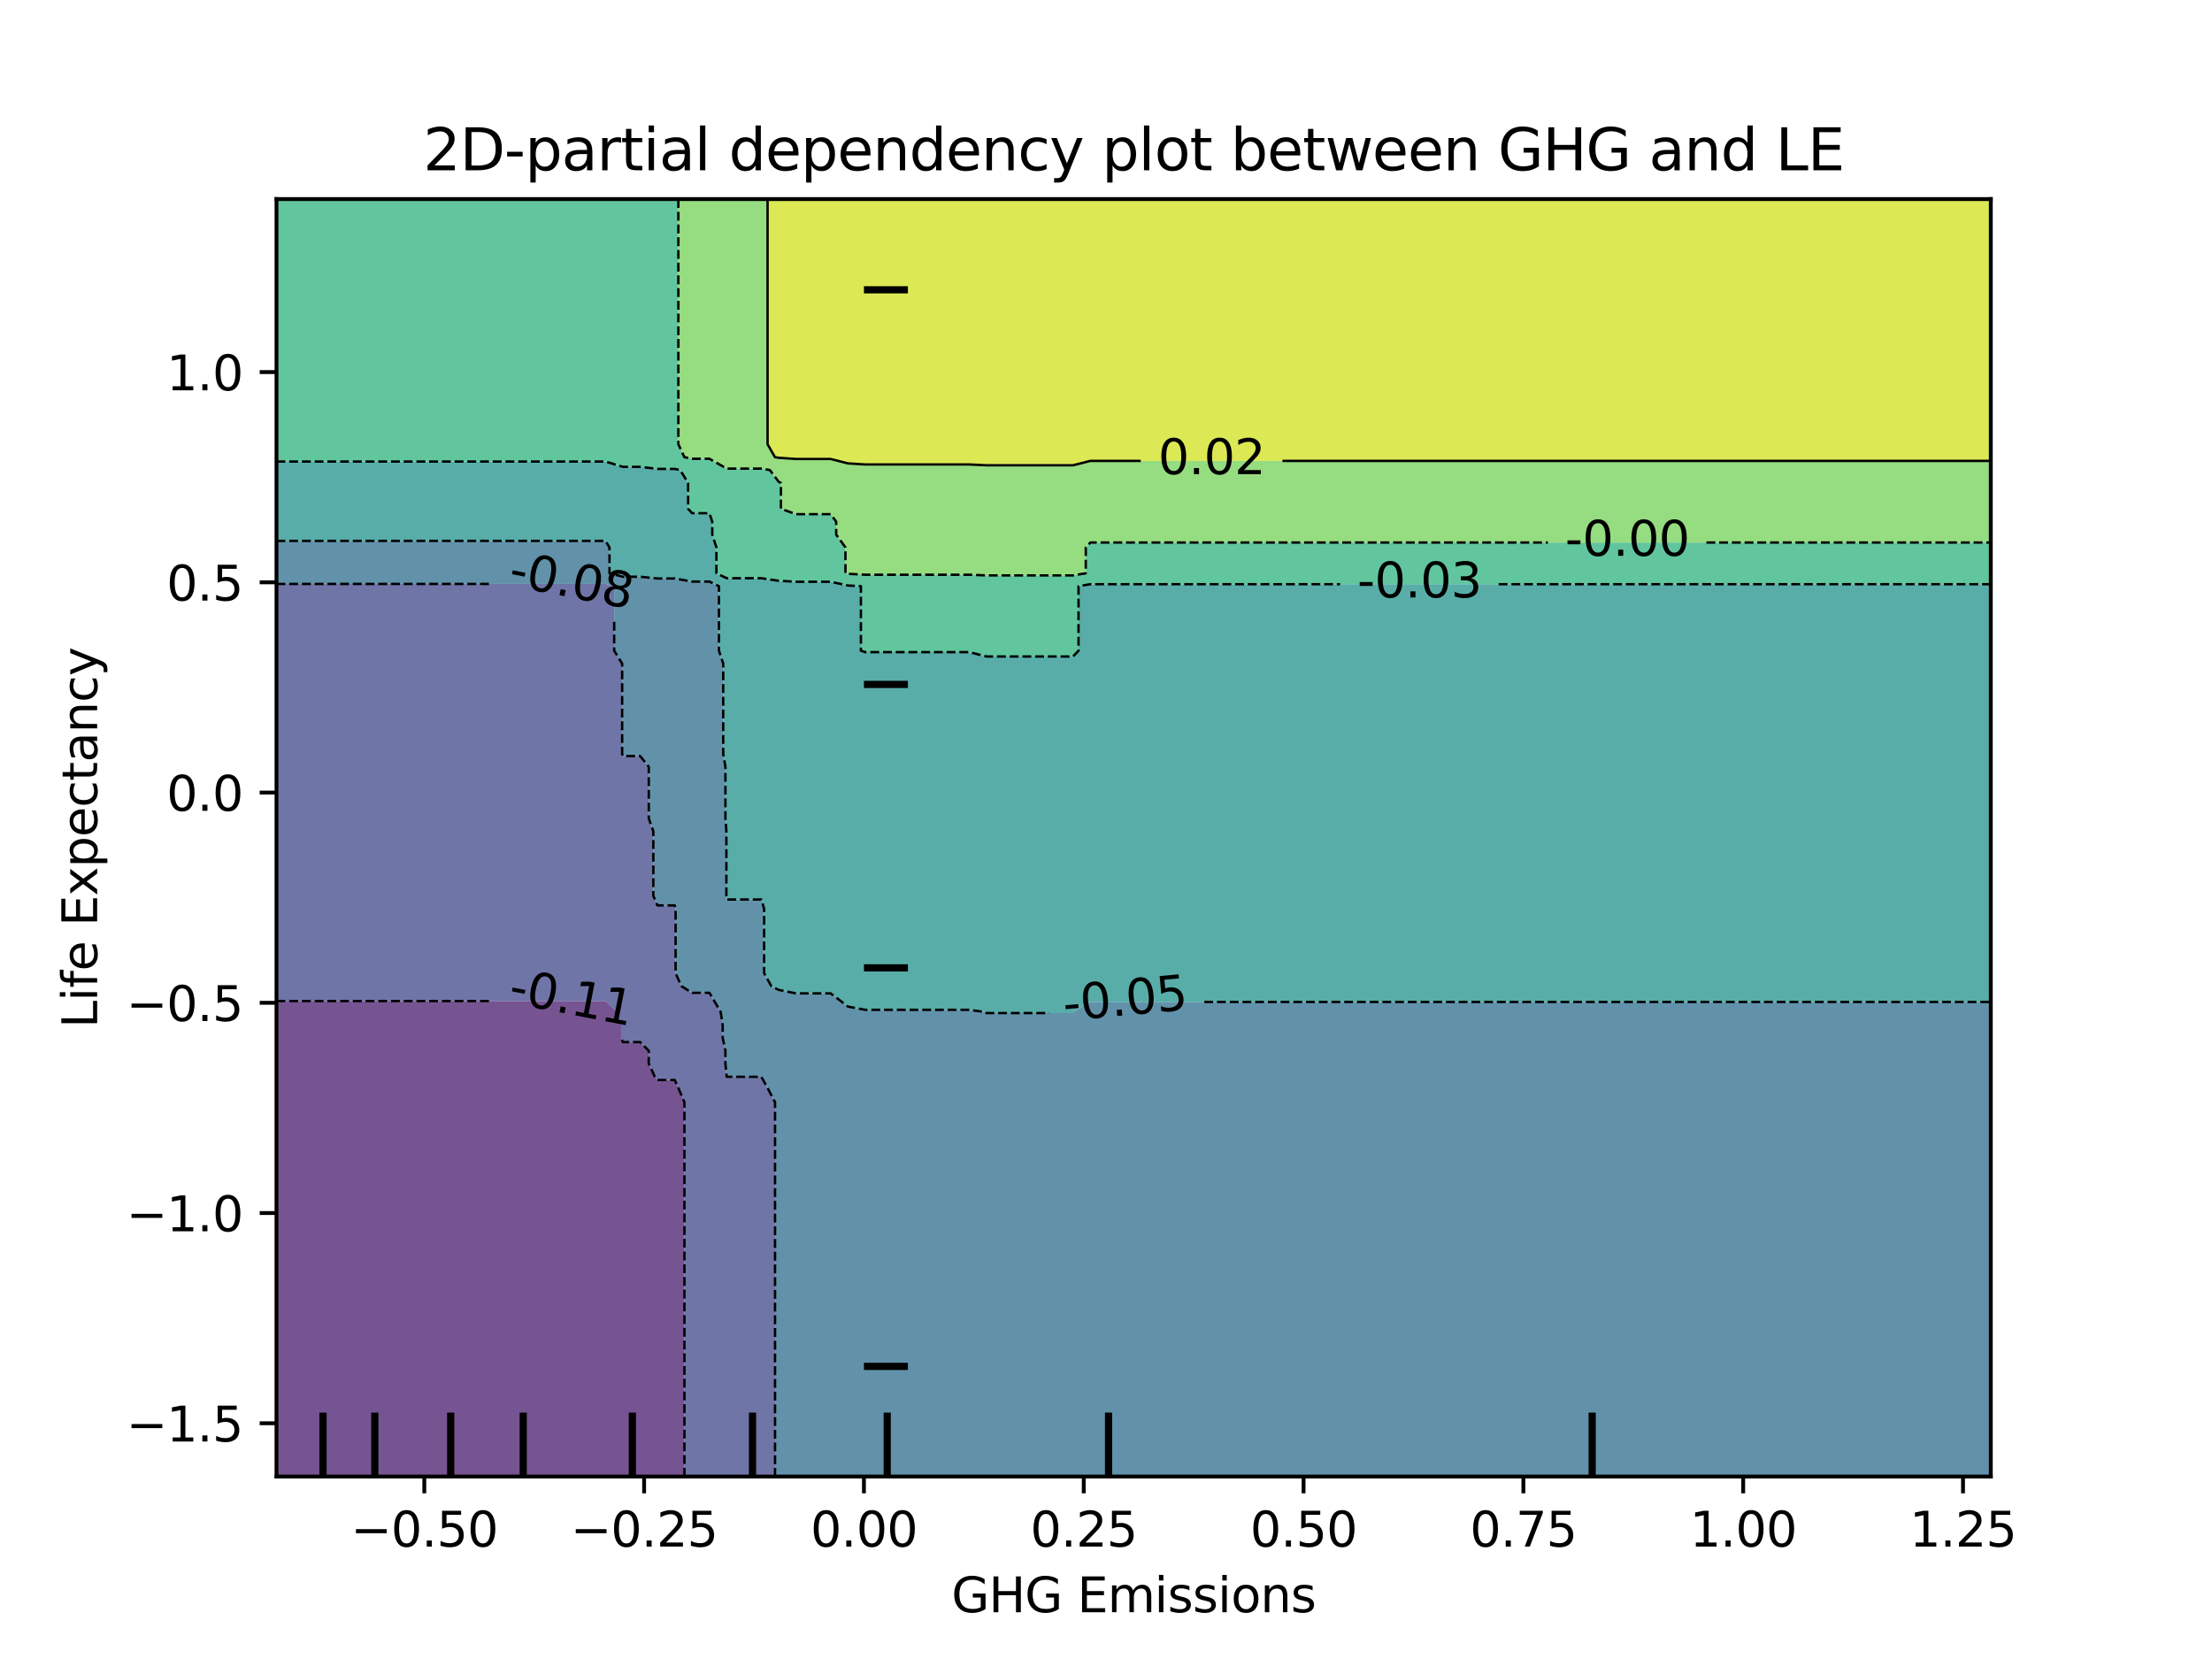 <?xml version="1.0" encoding="utf-8" standalone="no"?>
<!DOCTYPE svg PUBLIC "-//W3C//DTD SVG 1.1//EN"
  "http://www.w3.org/Graphics/SVG/1.1/DTD/svg11.dtd">
<svg xmlns:xlink="http://www.w3.org/1999/xlink" width="460.8pt" height="345.6pt" viewBox="0 0 460.8 345.6" xmlns="http://www.w3.org/2000/svg" version="1.1">
 <defs>
  <style type="text/css">*{stroke-linejoin: round; stroke-linecap: butt}</style>
 </defs>
 <g id="figure_1">
  <g id="patch_1">
   <path d="M 0 345.6 
L 460.8 345.6 
L 460.8 0 
L 0 0 
L 0 345.6 
z
" style="fill: none"/>
  </g>
  <g id="axes_1"/>
  <g id="axes_2">
   <g id="patch_2">
    <path d="M 57.6 307.584 
L 414.72 307.584 
L 414.72 41.472 
L 57.6 41.472 
L 57.6 307.584 
z
" style="fill: none"/>
   </g>
   <g id="PathCollection_1">
    <path d="M 61.207 307.584 
L 64.815 307.584 
L 68.422 307.584 
L 72.029 307.584 
L 75.636 307.584 
L 79.244 307.584 
L 82.851 307.584 
L 86.458 307.584 
L 90.065 307.584 
L 93.673 307.584 
L 97.28 307.584 
L 100.887 307.584 
L 104.495 307.584 
L 108.102 307.584 
L 111.709 307.584 
L 115.316 307.584 
L 118.924 307.584 
L 122.531 307.584 
L 126.138 307.584 
L 129.745 307.584 
L 133.353 307.584 
L 136.96 307.584 
L 140.567 307.584 
L 142.58 307.584 
L 142.58 304.896 
L 142.58 302.208 
L 142.58 299.52 
L 142.58 296.832 
L 142.58 294.144 
L 142.58 291.456 
L 142.58 288.768 
L 142.58 286.08 
L 142.58 283.392 
L 142.58 280.704 
L 142.58 278.016 
L 142.58 275.328 
L 142.58 272.64 
L 142.58 269.952 
L 142.58 267.264 
L 142.58 264.576 
L 142.58 261.888 
L 142.58 259.2 
L 142.58 256.512 
L 142.58 253.824 
L 142.58 251.136 
L 142.58 248.448 
L 142.58 245.76 
L 142.58 243.072 
L 142.58 240.384 
L 142.58 237.696 
L 142.58 235.008 
L 142.58 232.32 
L 142.58 229.632 
L 141.445 226.944 
L 140.567 224.988 
L 136.96 224.988 
L 136.383 224.256 
L 135.146 221.568 
L 135.146 218.88 
L 133.353 217.087 
L 129.745 217.087 
L 129.392 216.192 
L 129.392 213.504 
L 128.626 210.816 
L 126.138 208.534 
L 122.531 208.534 
L 118.924 208.534 
L 115.316 208.534 
L 111.709 208.534 
L 108.102 208.534 
L 104.495 208.534 
L 100.887 208.534 
L 97.28 208.534 
L 93.673 208.534 
L 90.065 208.534 
L 86.458 208.534 
L 82.851 208.534 
L 79.244 208.534 
L 75.636 208.534 
L 72.029 208.534 
L 68.422 208.534 
L 64.815 208.534 
L 61.207 208.534 
L 57.6 208.534 
L 57.6 210.816 
L 57.6 213.504 
L 57.6 216.192 
L 57.6 218.88 
L 57.6 221.568 
L 57.6 224.256 
L 57.6 226.944 
L 57.6 229.632 
L 57.6 232.32 
L 57.6 235.008 
L 57.6 237.696 
L 57.6 240.384 
L 57.6 243.072 
L 57.6 245.76 
L 57.6 248.448 
L 57.6 251.136 
L 57.6 253.824 
L 57.6 256.512 
L 57.6 259.2 
L 57.6 261.888 
L 57.6 264.576 
L 57.6 267.264 
L 57.6 269.952 
L 57.6 272.64 
L 57.6 275.328 
L 57.6 278.016 
L 57.6 280.704 
L 57.6 283.392 
L 57.6 286.08 
L 57.6 288.768 
L 57.6 291.456 
L 57.6 294.144 
L 57.6 296.832 
L 57.6 299.52 
L 57.6 302.208 
L 57.6 304.896 
L 57.6 307.584 
z
" clip-path="url(#p34b5a1b49e)" style="fill: #481b6d; fill-opacity: 0.75"/>
   </g>
   <g id="PathCollection_2">
    <path d="M 144.175 307.584 
L 147.782 307.584 
L 151.389 307.584 
L 154.996 307.584 
L 158.604 307.584 
L 161.455 307.584 
L 161.455 304.896 
L 161.455 302.208 
L 161.455 299.52 
L 161.455 296.832 
L 161.455 294.144 
L 161.455 291.456 
L 161.455 288.768 
L 161.455 286.08 
L 161.455 283.392 
L 161.455 280.704 
L 161.455 278.016 
L 161.455 275.328 
L 161.455 272.64 
L 161.455 269.952 
L 161.455 267.264 
L 161.455 264.576 
L 161.455 261.888 
L 161.455 259.2 
L 161.455 256.512 
L 161.455 253.824 
L 161.455 251.136 
L 161.455 248.448 
L 161.455 245.76 
L 161.455 243.072 
L 161.455 240.384 
L 161.455 237.696 
L 161.455 235.008 
L 161.455 232.32 
L 161.455 229.632 
L 160.058 226.944 
L 158.604 224.316 
L 154.996 224.316 
L 151.389 224.316 
L 151.379 224.256 
L 151.116 221.568 
L 151.116 218.88 
L 150.546 216.192 
L 150.546 213.504 
L 150.135 210.816 
L 148.562 208.128 
L 147.782 206.821 
L 144.175 206.821 
L 141.959 205.44 
L 140.739 202.752 
L 140.739 200.064 
L 140.739 197.376 
L 140.739 194.688 
L 140.739 192 
L 140.739 189.312 
L 140.567 188.613 
L 136.96 188.613 
L 136.103 186.624 
L 136.103 183.936 
L 136.103 181.248 
L 136.103 178.56 
L 136.103 175.872 
L 136.103 173.184 
L 135.155 170.496 
L 135.155 167.808 
L 135.155 165.12 
L 135.155 162.432 
L 135.155 159.744 
L 133.353 157.499 
L 129.745 157.499 
L 129.605 157.056 
L 129.605 154.368 
L 129.605 151.68 
L 129.605 148.992 
L 129.605 146.304 
L 129.605 143.616 
L 129.605 140.928 
L 129.605 138.24 
L 127.947 135.552 
L 127.947 132.864 
L 127.947 130.176 
L 127.947 127.488 
L 127.947 124.8 
L 127.947 122.112 
L 126.138 121.645 
L 122.531 121.645 
L 118.924 121.645 
L 115.316 121.645 
L 111.709 121.645 
L 108.102 121.645 
L 104.495 121.645 
L 100.887 121.645 
L 97.28 121.645 
L 93.673 121.645 
L 90.065 121.645 
L 86.458 121.645 
L 82.851 121.645 
L 79.244 121.645 
L 75.636 121.645 
L 72.029 121.645 
L 68.422 121.645 
L 64.815 121.645 
L 61.207 121.645 
L 57.6 121.645 
L 57.6 122.112 
L 57.6 124.8 
L 57.6 127.488 
L 57.6 130.176 
L 57.6 132.864 
L 57.6 135.552 
L 57.6 138.24 
L 57.6 140.928 
L 57.6 143.616 
L 57.6 146.304 
L 57.6 148.992 
L 57.6 151.68 
L 57.6 154.368 
L 57.6 157.056 
L 57.6 159.744 
L 57.6 162.432 
L 57.6 165.12 
L 57.6 167.808 
L 57.6 170.496 
L 57.6 173.184 
L 57.6 175.872 
L 57.6 178.56 
L 57.6 181.248 
L 57.6 183.936 
L 57.6 186.624 
L 57.6 189.312 
L 57.6 192 
L 57.6 194.688 
L 57.6 197.376 
L 57.6 200.064 
L 57.6 202.752 
L 57.6 205.44 
L 57.6 208.128 
L 57.6 208.534 
L 61.207 208.534 
L 64.815 208.534 
L 68.422 208.534 
L 72.029 208.534 
L 75.636 208.534 
L 79.244 208.534 
L 82.851 208.534 
L 86.458 208.534 
L 90.065 208.534 
L 93.673 208.534 
L 97.28 208.534 
L 100.887 208.534 
L 104.495 208.534 
L 108.102 208.534 
L 111.709 208.534 
L 115.316 208.534 
L 118.924 208.534 
L 122.531 208.534 
L 126.138 208.534 
L 128.626 210.816 
L 129.392 213.504 
L 129.392 216.192 
L 129.745 217.087 
L 133.353 217.087 
L 135.146 218.88 
L 135.146 221.568 
L 136.383 224.256 
L 136.96 224.988 
L 140.567 224.988 
L 141.445 226.944 
L 142.58 229.632 
L 142.58 232.32 
L 142.58 235.008 
L 142.58 237.696 
L 142.58 240.384 
L 142.58 243.072 
L 142.58 245.76 
L 142.58 248.448 
L 142.58 251.136 
L 142.58 253.824 
L 142.58 256.512 
L 142.58 259.2 
L 142.58 261.888 
L 142.58 264.576 
L 142.58 267.264 
L 142.58 269.952 
L 142.58 272.64 
L 142.58 275.328 
L 142.58 278.016 
L 142.58 280.704 
L 142.58 283.392 
L 142.58 286.08 
L 142.58 288.768 
L 142.58 291.456 
L 142.58 294.144 
L 142.58 296.832 
L 142.58 299.52 
L 142.58 302.208 
L 142.58 304.896 
L 142.58 307.584 
z
" clip-path="url(#p34b5a1b49e)" style="fill: #3f4788; fill-opacity: 0.75"/>
   </g>
   <g id="PathCollection_3">
    <path d="M 162.211 307.584 
L 165.818 307.584 
L 169.425 307.584 
L 173.033 307.584 
L 176.64 307.584 
L 180.247 307.584 
L 183.855 307.584 
L 187.462 307.584 
L 191.069 307.584 
L 194.676 307.584 
L 198.284 307.584 
L 201.891 307.584 
L 205.498 307.584 
L 209.105 307.584 
L 212.713 307.584 
L 216.32 307.584 
L 219.927 307.584 
L 223.535 307.584 
L 227.142 307.584 
L 230.749 307.584 
L 234.356 307.584 
L 237.964 307.584 
L 241.571 307.584 
L 245.178 307.584 
L 248.785 307.584 
L 252.393 307.584 
L 256 307.584 
L 259.607 307.584 
L 263.215 307.584 
L 266.822 307.584 
L 270.429 307.584 
L 274.036 307.584 
L 277.644 307.584 
L 281.251 307.584 
L 284.858 307.584 
L 288.465 307.584 
L 292.073 307.584 
L 295.68 307.584 
L 299.287 307.584 
L 302.895 307.584 
L 306.502 307.584 
L 310.109 307.584 
L 313.716 307.584 
L 317.324 307.584 
L 320.931 307.584 
L 324.538 307.584 
L 328.145 307.584 
L 331.753 307.584 
L 335.36 307.584 
L 338.967 307.584 
L 342.575 307.584 
L 346.182 307.584 
L 349.789 307.584 
L 353.396 307.584 
L 357.004 307.584 
L 360.611 307.584 
L 364.218 307.584 
L 367.825 307.584 
L 371.433 307.584 
L 375.04 307.584 
L 378.647 307.584 
L 382.255 307.584 
L 385.862 307.584 
L 389.469 307.584 
L 393.076 307.584 
L 396.684 307.584 
L 400.291 307.584 
L 403.898 307.584 
L 407.505 307.584 
L 411.113 307.584 
L 414.72 307.584 
L 414.72 304.896 
L 414.72 302.208 
L 414.72 299.52 
L 414.72 296.832 
L 414.72 294.144 
L 414.72 291.456 
L 414.72 288.768 
L 414.72 286.08 
L 414.72 283.392 
L 414.72 280.704 
L 414.72 278.016 
L 414.72 275.328 
L 414.72 272.64 
L 414.72 269.952 
L 414.72 267.264 
L 414.72 264.576 
L 414.72 261.888 
L 414.72 259.2 
L 414.72 256.512 
L 414.72 253.824 
L 414.72 251.136 
L 414.72 248.448 
L 414.72 245.76 
L 414.72 243.072 
L 414.72 240.384 
L 414.72 237.696 
L 414.72 235.008 
L 414.72 232.32 
L 414.72 229.632 
L 414.72 226.944 
L 414.72 224.256 
L 414.72 221.568 
L 414.72 218.88 
L 414.72 216.192 
L 414.72 213.504 
L 414.72 210.816 
L 414.72 208.726 
L 411.113 208.726 
L 407.505 208.726 
L 403.898 208.726 
L 400.291 208.726 
L 396.684 208.726 
L 393.076 208.726 
L 389.469 208.726 
L 385.862 208.726 
L 382.255 208.726 
L 378.647 208.726 
L 375.04 208.726 
L 371.433 208.726 
L 367.825 208.726 
L 364.218 208.726 
L 360.611 208.726 
L 357.004 208.726 
L 353.396 208.726 
L 349.789 208.726 
L 346.182 208.726 
L 342.575 208.726 
L 338.967 208.726 
L 335.36 208.726 
L 331.753 208.726 
L 328.145 208.726 
L 324.538 208.726 
L 320.931 208.726 
L 317.324 208.726 
L 313.716 208.726 
L 310.109 208.726 
L 306.502 208.726 
L 302.895 208.726 
L 299.287 208.726 
L 295.68 208.726 
L 292.073 208.726 
L 288.465 208.726 
L 284.858 208.726 
L 281.251 208.726 
L 277.644 208.726 
L 274.036 208.726 
L 270.429 208.726 
L 266.822 208.726 
L 263.215 208.726 
L 259.607 208.726 
L 256 208.726 
L 252.393 208.726 
L 248.785 208.726 
L 245.178 208.726 
L 241.571 208.726 
L 237.964 208.726 
L 234.356 208.726 
L 230.749 208.726 
L 227.142 208.726 
L 223.634 210.816 
L 223.535 211.042 
L 219.927 211.042 
L 216.32 211.042 
L 212.713 211.042 
L 209.105 211.042 
L 205.498 211.042 
L 205.083 210.816 
L 201.891 210.362 
L 198.284 210.362 
L 194.676 210.362 
L 191.069 210.362 
L 187.462 210.362 
L 183.855 210.362 
L 180.247 210.362 
L 176.64 209.69 
L 174.61 208.128 
L 173.033 206.938 
L 169.425 206.938 
L 165.818 206.938 
L 162.211 206.209 
L 160.69 205.44 
L 159.187 202.752 
L 159.187 200.064 
L 159.187 197.376 
L 159.187 194.688 
L 159.187 192 
L 159.187 189.312 
L 158.604 187.384 
L 154.996 187.384 
L 151.389 187.384 
L 151.32 186.624 
L 151.32 183.936 
L 151.32 181.248 
L 151.32 178.56 
L 151.32 175.872 
L 151.32 173.184 
L 151.119 170.496 
L 151.119 167.808 
L 151.119 165.12 
L 151.119 162.432 
L 151.119 159.744 
L 150.661 157.056 
L 150.661 154.368 
L 150.661 151.68 
L 150.661 148.992 
L 150.661 146.304 
L 150.661 143.616 
L 150.661 140.928 
L 150.661 138.24 
L 149.771 135.552 
L 149.771 132.864 
L 149.771 130.176 
L 149.771 127.488 
L 149.771 124.8 
L 149.771 122.112 
L 147.782 121.155 
L 144.175 121.155 
L 140.567 120.51 
L 136.96 120.51 
L 133.353 120.142 
L 129.745 120.142 
L 126.967 119.424 
L 126.967 116.736 
L 126.967 114.048 
L 126.138 112.673 
L 122.531 112.673 
L 118.924 112.673 
L 115.316 112.673 
L 111.709 112.673 
L 108.102 112.673 
L 104.495 112.673 
L 100.887 112.673 
L 97.28 112.673 
L 93.673 112.673 
L 90.065 112.673 
L 86.458 112.673 
L 82.851 112.673 
L 79.244 112.673 
L 75.636 112.673 
L 72.029 112.673 
L 68.422 112.673 
L 64.815 112.673 
L 61.207 112.673 
L 57.6 112.673 
L 57.6 114.048 
L 57.6 116.736 
L 57.6 119.424 
L 57.6 121.645 
L 61.207 121.645 
L 64.815 121.645 
L 68.422 121.645 
L 72.029 121.645 
L 75.636 121.645 
L 79.244 121.645 
L 82.851 121.645 
L 86.458 121.645 
L 90.065 121.645 
L 93.673 121.645 
L 97.28 121.645 
L 100.887 121.645 
L 104.495 121.645 
L 108.102 121.645 
L 111.709 121.645 
L 115.316 121.645 
L 118.924 121.645 
L 122.531 121.645 
L 126.138 121.645 
L 127.947 122.112 
L 127.947 124.8 
L 127.947 127.488 
L 127.947 130.176 
L 127.947 132.864 
L 127.947 135.552 
L 129.605 138.24 
L 129.605 140.928 
L 129.605 143.616 
L 129.605 146.304 
L 129.605 148.992 
L 129.605 151.68 
L 129.605 154.368 
L 129.605 157.056 
L 129.745 157.499 
L 133.353 157.499 
L 135.155 159.744 
L 135.155 162.432 
L 135.155 165.12 
L 135.155 167.808 
L 135.155 170.496 
L 136.103 173.184 
L 136.103 175.872 
L 136.103 178.56 
L 136.103 181.248 
L 136.103 183.936 
L 136.103 186.624 
L 136.96 188.613 
L 140.567 188.613 
L 140.739 189.312 
L 140.739 192 
L 140.739 194.688 
L 140.739 197.376 
L 140.739 200.064 
L 140.739 202.752 
L 141.959 205.44 
L 144.175 206.821 
L 147.782 206.821 
L 148.562 208.128 
L 150.135 210.816 
L 150.546 213.504 
L 150.546 216.192 
L 151.116 218.88 
L 151.116 221.568 
L 151.379 224.256 
L 151.389 224.316 
L 154.996 224.316 
L 158.604 224.316 
L 160.058 226.944 
L 161.455 229.632 
L 161.455 232.32 
L 161.455 235.008 
L 161.455 237.696 
L 161.455 240.384 
L 161.455 243.072 
L 161.455 245.76 
L 161.455 248.448 
L 161.455 251.136 
L 161.455 253.824 
L 161.455 256.512 
L 161.455 259.2 
L 161.455 261.888 
L 161.455 264.576 
L 161.455 267.264 
L 161.455 269.952 
L 161.455 272.64 
L 161.455 275.328 
L 161.455 278.016 
L 161.455 280.704 
L 161.455 283.392 
L 161.455 286.08 
L 161.455 288.768 
L 161.455 291.456 
L 161.455 294.144 
L 161.455 296.832 
L 161.455 299.52 
L 161.455 302.208 
L 161.455 304.896 
L 161.455 307.584 
z
" clip-path="url(#p34b5a1b49e)" style="fill: #2e6e8e; fill-opacity: 0.75"/>
   </g>
   <g id="PathCollection_4">
    <path d="M 205.498 211.042 
L 209.105 211.042 
L 212.713 211.042 
L 216.32 211.042 
L 219.927 211.042 
L 223.535 211.042 
L 223.634 210.816 
L 227.142 208.726 
L 230.749 208.726 
L 234.356 208.726 
L 237.964 208.726 
L 241.571 208.726 
L 245.178 208.726 
L 248.785 208.726 
L 252.393 208.726 
L 256 208.726 
L 259.607 208.726 
L 263.215 208.726 
L 266.822 208.726 
L 270.429 208.726 
L 274.036 208.726 
L 277.644 208.726 
L 281.251 208.726 
L 284.858 208.726 
L 288.465 208.726 
L 292.073 208.726 
L 295.68 208.726 
L 299.287 208.726 
L 302.895 208.726 
L 306.502 208.726 
L 310.109 208.726 
L 313.716 208.726 
L 317.324 208.726 
L 320.931 208.726 
L 324.538 208.726 
L 328.145 208.726 
L 331.753 208.726 
L 335.36 208.726 
L 338.967 208.726 
L 342.575 208.726 
L 346.182 208.726 
L 349.789 208.726 
L 353.396 208.726 
L 357.004 208.726 
L 360.611 208.726 
L 364.218 208.726 
L 367.825 208.726 
L 371.433 208.726 
L 375.04 208.726 
L 378.647 208.726 
L 382.255 208.726 
L 385.862 208.726 
L 389.469 208.726 
L 393.076 208.726 
L 396.684 208.726 
L 400.291 208.726 
L 403.898 208.726 
L 407.505 208.726 
L 411.113 208.726 
L 414.72 208.726 
L 414.72 208.128 
L 414.72 205.44 
L 414.72 202.752 
L 414.72 200.064 
L 414.72 197.376 
L 414.72 194.688 
L 414.72 192 
L 414.72 189.312 
L 414.72 186.624 
L 414.72 183.936 
L 414.72 181.248 
L 414.72 178.56 
L 414.72 175.872 
L 414.72 173.184 
L 414.72 170.496 
L 414.72 167.808 
L 414.72 165.12 
L 414.72 162.432 
L 414.72 159.744 
L 414.72 157.056 
L 414.72 154.368 
L 414.72 151.68 
L 414.72 148.992 
L 414.72 146.304 
L 414.72 143.616 
L 414.72 140.928 
L 414.72 138.24 
L 414.72 135.552 
L 414.72 132.864 
L 414.72 130.176 
L 414.72 127.488 
L 414.72 124.8 
L 414.72 122.112 
L 414.72 121.699 
L 411.113 121.699 
L 407.505 121.699 
L 403.898 121.699 
L 400.291 121.699 
L 396.684 121.699 
L 393.076 121.699 
L 389.469 121.699 
L 385.862 121.699 
L 382.255 121.699 
L 378.647 121.699 
L 375.04 121.699 
L 371.433 121.699 
L 367.825 121.699 
L 364.218 121.699 
L 360.611 121.699 
L 357.004 121.699 
L 353.396 121.699 
L 349.789 121.699 
L 346.182 121.699 
L 342.575 121.699 
L 338.967 121.699 
L 335.36 121.699 
L 331.753 121.699 
L 328.145 121.699 
L 324.538 121.699 
L 320.931 121.699 
L 317.324 121.699 
L 313.716 121.699 
L 310.109 121.699 
L 306.502 121.699 
L 302.895 121.699 
L 299.287 121.699 
L 295.68 121.699 
L 292.073 121.699 
L 288.465 121.699 
L 284.858 121.699 
L 281.251 121.699 
L 277.644 121.699 
L 274.036 121.699 
L 270.429 121.699 
L 266.822 121.699 
L 263.215 121.699 
L 259.607 121.699 
L 256 121.699 
L 252.393 121.699 
L 248.785 121.699 
L 245.178 121.699 
L 241.571 121.699 
L 237.964 121.699 
L 234.356 121.699 
L 230.749 121.699 
L 227.142 121.699 
L 224.678 122.112 
L 224.678 124.8 
L 224.678 127.488 
L 224.678 130.176 
L 224.678 132.864 
L 224.678 135.552 
L 223.535 136.756 
L 219.927 136.756 
L 216.32 136.756 
L 212.713 136.756 
L 209.105 136.756 
L 205.498 136.756 
L 201.891 135.849 
L 198.284 135.849 
L 194.676 135.849 
L 191.069 135.849 
L 187.462 135.849 
L 183.855 135.849 
L 180.247 135.849 
L 179.344 135.552 
L 179.344 132.864 
L 179.344 130.176 
L 179.344 127.488 
L 179.344 124.8 
L 179.344 122.112 
L 176.64 121.97 
L 173.033 121.189 
L 169.425 121.189 
L 165.818 121.189 
L 162.211 120.98 
L 158.604 120.456 
L 154.996 120.456 
L 151.389 120.456 
L 149.244 119.424 
L 149.244 116.736 
L 149.244 114.048 
L 148.374 111.36 
L 148.374 108.672 
L 147.782 106.905 
L 144.175 106.905 
L 143.345 105.984 
L 143.345 103.296 
L 143.345 100.608 
L 141.695 97.92 
L 140.567 97.682 
L 136.96 97.682 
L 133.353 97.248 
L 129.745 97.248 
L 126.138 96.149 
L 122.531 96.149 
L 118.924 96.149 
L 115.316 96.149 
L 111.709 96.149 
L 108.102 96.149 
L 104.495 96.149 
L 100.887 96.149 
L 97.28 96.149 
L 93.673 96.149 
L 90.065 96.149 
L 86.458 96.149 
L 82.851 96.149 
L 79.244 96.149 
L 75.636 96.149 
L 72.029 96.149 
L 68.422 96.149 
L 64.815 96.149 
L 61.207 96.149 
L 57.6 96.149 
L 57.6 97.92 
L 57.6 100.608 
L 57.6 103.296 
L 57.6 105.984 
L 57.6 108.672 
L 57.6 111.36 
L 57.6 112.673 
L 61.207 112.673 
L 64.815 112.673 
L 68.422 112.673 
L 72.029 112.673 
L 75.636 112.673 
L 79.244 112.673 
L 82.851 112.673 
L 86.458 112.673 
L 90.065 112.673 
L 93.673 112.673 
L 97.28 112.673 
L 100.887 112.673 
L 104.495 112.673 
L 108.102 112.673 
L 111.709 112.673 
L 115.316 112.673 
L 118.924 112.673 
L 122.531 112.673 
L 126.138 112.673 
L 126.967 114.048 
L 126.967 116.736 
L 126.967 119.424 
L 129.745 120.142 
L 133.353 120.142 
L 136.96 120.51 
L 140.567 120.51 
L 144.175 121.155 
L 147.782 121.155 
L 149.771 122.112 
L 149.771 124.8 
L 149.771 127.488 
L 149.771 130.176 
L 149.771 132.864 
L 149.771 135.552 
L 150.661 138.24 
L 150.661 140.928 
L 150.661 143.616 
L 150.661 146.304 
L 150.661 148.992 
L 150.661 151.68 
L 150.661 154.368 
L 150.661 157.056 
L 151.119 159.744 
L 151.119 162.432 
L 151.119 165.12 
L 151.119 167.808 
L 151.119 170.496 
L 151.32 173.184 
L 151.32 175.872 
L 151.32 178.56 
L 151.32 181.248 
L 151.32 183.936 
L 151.32 186.624 
L 151.389 187.384 
L 154.996 187.384 
L 158.604 187.384 
L 159.187 189.312 
L 159.187 192 
L 159.187 194.688 
L 159.187 197.376 
L 159.187 200.064 
L 159.187 202.752 
L 160.69 205.44 
L 162.211 206.209 
L 165.818 206.938 
L 169.425 206.938 
L 173.033 206.938 
L 174.61 208.128 
L 176.64 209.69 
L 180.247 210.362 
L 183.855 210.362 
L 187.462 210.362 
L 191.069 210.362 
L 194.676 210.362 
L 198.284 210.362 
L 201.891 210.362 
L 205.083 210.816 
z
" clip-path="url(#p34b5a1b49e)" style="fill: #21918c; fill-opacity: 0.75"/>
   </g>
   <g id="PathCollection_5">
    <path d="M 180.247 135.849 
L 183.855 135.849 
L 187.462 135.849 
L 191.069 135.849 
L 194.676 135.849 
L 198.284 135.849 
L 201.891 135.849 
L 205.498 136.756 
L 209.105 136.756 
L 212.713 136.756 
L 216.32 136.756 
L 219.927 136.756 
L 223.535 136.756 
L 224.678 135.552 
L 224.678 132.864 
L 224.678 130.176 
L 224.678 127.488 
L 224.678 124.8 
L 224.678 122.112 
L 227.142 121.699 
L 230.749 121.699 
L 234.356 121.699 
L 237.964 121.699 
L 241.571 121.699 
L 245.178 121.699 
L 248.785 121.699 
L 252.393 121.699 
L 256 121.699 
L 259.607 121.699 
L 263.215 121.699 
L 266.822 121.699 
L 270.429 121.699 
L 274.036 121.699 
L 277.644 121.699 
L 281.251 121.699 
L 284.858 121.699 
L 288.465 121.699 
L 292.073 121.699 
L 295.68 121.699 
L 299.287 121.699 
L 302.895 121.699 
L 306.502 121.699 
L 310.109 121.699 
L 313.716 121.699 
L 317.324 121.699 
L 320.931 121.699 
L 324.538 121.699 
L 328.145 121.699 
L 331.753 121.699 
L 335.36 121.699 
L 338.967 121.699 
L 342.575 121.699 
L 346.182 121.699 
L 349.789 121.699 
L 353.396 121.699 
L 357.004 121.699 
L 360.611 121.699 
L 364.218 121.699 
L 367.825 121.699 
L 371.433 121.699 
L 375.04 121.699 
L 378.647 121.699 
L 382.255 121.699 
L 385.862 121.699 
L 389.469 121.699 
L 393.076 121.699 
L 396.684 121.699 
L 400.291 121.699 
L 403.898 121.699 
L 407.505 121.699 
L 411.113 121.699 
L 414.72 121.699 
L 414.72 119.424 
L 414.72 116.736 
L 414.72 114.048 
L 414.72 113.021 
L 411.113 113.021 
L 407.505 113.021 
L 403.898 113.021 
L 400.291 113.021 
L 396.684 113.021 
L 393.076 113.021 
L 389.469 113.021 
L 385.862 113.021 
L 382.255 113.021 
L 378.647 113.021 
L 375.04 113.021 
L 371.433 113.021 
L 367.825 113.021 
L 364.218 113.021 
L 360.611 113.021 
L 357.004 113.021 
L 353.396 113.021 
L 349.789 113.021 
L 346.182 113.021 
L 342.575 113.021 
L 338.967 113.021 
L 335.36 113.021 
L 331.753 113.021 
L 328.145 113.021 
L 324.538 113.021 
L 320.931 113.021 
L 317.324 113.021 
L 313.716 113.021 
L 310.109 113.021 
L 306.502 113.021 
L 302.895 113.021 
L 299.287 113.021 
L 295.68 113.021 
L 292.073 113.021 
L 288.465 113.021 
L 284.858 113.021 
L 281.251 113.021 
L 277.644 113.021 
L 274.036 113.021 
L 270.429 113.021 
L 266.822 113.021 
L 263.215 113.021 
L 259.607 113.021 
L 256 113.021 
L 252.393 113.021 
L 248.785 113.021 
L 245.178 113.021 
L 241.571 113.021 
L 237.964 113.021 
L 234.356 113.021 
L 230.749 113.021 
L 227.142 113.021 
L 226.189 114.048 
L 226.189 116.736 
L 226.189 119.424 
L 223.535 119.869 
L 219.927 119.869 
L 216.32 119.869 
L 212.713 119.869 
L 209.105 119.869 
L 205.498 119.869 
L 201.891 119.725 
L 198.284 119.725 
L 194.676 119.725 
L 191.069 119.725 
L 187.462 119.725 
L 183.855 119.725 
L 180.247 119.725 
L 176.64 119.535 
L 176.126 119.424 
L 176.126 116.736 
L 176.126 114.048 
L 174.193 111.36 
L 174.193 108.672 
L 173.033 107.114 
L 169.425 107.114 
L 165.818 107.114 
L 162.679 105.984 
L 162.679 103.296 
L 162.679 100.608 
L 162.211 100.361 
L 160.365 97.92 
L 158.604 97.618 
L 154.996 97.618 
L 151.389 97.618 
L 147.782 95.571 
L 144.175 95.571 
L 142.566 95.232 
L 141.316 92.544 
L 141.316 89.856 
L 141.316 87.168 
L 141.316 84.48 
L 141.316 81.792 
L 141.316 79.104 
L 141.316 76.416 
L 141.316 73.728 
L 141.316 71.04 
L 141.316 68.352 
L 141.316 65.664 
L 141.316 62.976 
L 141.316 60.288 
L 141.316 57.6 
L 141.316 54.912 
L 141.316 52.224 
L 141.316 49.536 
L 141.316 46.848 
L 141.316 44.16 
L 141.316 41.472 
L 140.567 41.472 
L 136.96 41.472 
L 133.353 41.472 
L 129.745 41.472 
L 126.138 41.472 
L 122.531 41.472 
L 118.924 41.472 
L 115.316 41.472 
L 111.709 41.472 
L 108.102 41.472 
L 104.495 41.472 
L 100.887 41.472 
L 97.28 41.472 
L 93.673 41.472 
L 90.065 41.472 
L 86.458 41.472 
L 82.851 41.472 
L 79.244 41.472 
L 75.636 41.472 
L 72.029 41.472 
L 68.422 41.472 
L 64.815 41.472 
L 61.207 41.472 
L 57.6 41.472 
L 57.6 44.16 
L 57.6 46.848 
L 57.6 49.536 
L 57.6 52.224 
L 57.6 54.912 
L 57.6 57.6 
L 57.6 60.288 
L 57.6 62.976 
L 57.6 65.664 
L 57.6 68.352 
L 57.6 71.04 
L 57.6 73.728 
L 57.6 76.416 
L 57.6 79.104 
L 57.6 81.792 
L 57.6 84.48 
L 57.6 87.168 
L 57.6 89.856 
L 57.6 92.544 
L 57.6 95.232 
L 57.6 96.149 
L 61.207 96.149 
L 64.815 96.149 
L 68.422 96.149 
L 72.029 96.149 
L 75.636 96.149 
L 79.244 96.149 
L 82.851 96.149 
L 86.458 96.149 
L 90.065 96.149 
L 93.673 96.149 
L 97.28 96.149 
L 100.887 96.149 
L 104.495 96.149 
L 108.102 96.149 
L 111.709 96.149 
L 115.316 96.149 
L 118.924 96.149 
L 122.531 96.149 
L 126.138 96.149 
L 129.745 97.248 
L 133.353 97.248 
L 136.96 97.682 
L 140.567 97.682 
L 141.695 97.92 
L 143.345 100.608 
L 143.345 103.296 
L 143.345 105.984 
L 144.175 106.905 
L 147.782 106.905 
L 148.374 108.672 
L 148.374 111.36 
L 149.244 114.048 
L 149.244 116.736 
L 149.244 119.424 
L 151.389 120.456 
L 154.996 120.456 
L 158.604 120.456 
L 162.211 120.98 
L 165.818 121.189 
L 169.425 121.189 
L 173.033 121.189 
L 176.64 121.97 
L 179.344 122.112 
L 179.344 124.8 
L 179.344 127.488 
L 179.344 130.176 
L 179.344 132.864 
L 179.344 135.552 
z
" clip-path="url(#p34b5a1b49e)" style="fill: #2db27d; fill-opacity: 0.75"/>
   </g>
   <g id="PathCollection_6">
    <path d="M 176.64 119.535 
L 180.247 119.725 
L 183.855 119.725 
L 187.462 119.725 
L 191.069 119.725 
L 194.676 119.725 
L 198.284 119.725 
L 201.891 119.725 
L 205.498 119.869 
L 209.105 119.869 
L 212.713 119.869 
L 216.32 119.869 
L 219.927 119.869 
L 223.535 119.869 
L 226.189 119.424 
L 226.189 116.736 
L 226.189 114.048 
L 227.142 113.021 
L 230.749 113.021 
L 234.356 113.021 
L 237.964 113.021 
L 241.571 113.021 
L 245.178 113.021 
L 248.785 113.021 
L 252.393 113.021 
L 256 113.021 
L 259.607 113.021 
L 263.215 113.021 
L 266.822 113.021 
L 270.429 113.021 
L 274.036 113.021 
L 277.644 113.021 
L 281.251 113.021 
L 284.858 113.021 
L 288.465 113.021 
L 292.073 113.021 
L 295.68 113.021 
L 299.287 113.021 
L 302.895 113.021 
L 306.502 113.021 
L 310.109 113.021 
L 313.716 113.021 
L 317.324 113.021 
L 320.931 113.021 
L 324.538 113.021 
L 328.145 113.021 
L 331.753 113.021 
L 335.36 113.021 
L 338.967 113.021 
L 342.575 113.021 
L 346.182 113.021 
L 349.789 113.021 
L 353.396 113.021 
L 357.004 113.021 
L 360.611 113.021 
L 364.218 113.021 
L 367.825 113.021 
L 371.433 113.021 
L 375.04 113.021 
L 378.647 113.021 
L 382.255 113.021 
L 385.862 113.021 
L 389.469 113.021 
L 393.076 113.021 
L 396.684 113.021 
L 400.291 113.021 
L 403.898 113.021 
L 407.505 113.021 
L 411.113 113.021 
L 414.72 113.021 
L 414.72 111.36 
L 414.72 108.672 
L 414.72 105.984 
L 414.72 103.296 
L 414.72 100.608 
L 414.72 97.92 
L 414.72 96.013 
L 411.113 96.013 
L 407.505 96.013 
L 403.898 96.013 
L 400.291 96.013 
L 396.684 96.013 
L 393.076 96.013 
L 389.469 96.013 
L 385.862 96.013 
L 382.255 96.013 
L 378.647 96.013 
L 375.04 96.013 
L 371.433 96.013 
L 367.825 96.013 
L 364.218 96.013 
L 360.611 96.013 
L 357.004 96.013 
L 353.396 96.013 
L 349.789 96.013 
L 346.182 96.013 
L 342.575 96.013 
L 338.967 96.013 
L 335.36 96.013 
L 331.753 96.013 
L 328.145 96.013 
L 324.538 96.013 
L 320.931 96.013 
L 317.324 96.013 
L 313.716 96.013 
L 310.109 96.013 
L 306.502 96.013 
L 302.895 96.013 
L 299.287 96.013 
L 295.68 96.013 
L 292.073 96.013 
L 288.465 96.013 
L 284.858 96.013 
L 281.251 96.013 
L 277.644 96.013 
L 274.036 96.013 
L 270.429 96.013 
L 266.822 96.013 
L 263.215 96.013 
L 259.607 96.013 
L 256 96.013 
L 252.393 96.013 
L 248.785 96.013 
L 245.178 96.013 
L 241.571 96.013 
L 237.964 96.013 
L 234.356 96.013 
L 230.749 96.013 
L 227.142 96.013 
L 223.535 96.926 
L 219.927 96.926 
L 216.32 96.926 
L 212.713 96.926 
L 209.105 96.926 
L 205.498 96.926 
L 201.891 96.756 
L 198.284 96.756 
L 194.676 96.756 
L 191.069 96.756 
L 187.462 96.756 
L 183.855 96.756 
L 180.247 96.756 
L 176.64 96.533 
L 173.033 95.611 
L 169.425 95.611 
L 165.818 95.611 
L 162.211 95.364 
L 161.438 95.232 
L 159.898 92.544 
L 159.898 89.856 
L 159.898 87.168 
L 159.898 84.48 
L 159.898 81.792 
L 159.898 79.104 
L 159.898 76.416 
L 159.898 73.728 
L 159.898 71.04 
L 159.898 68.352 
L 159.898 65.664 
L 159.898 62.976 
L 159.898 60.288 
L 159.898 57.6 
L 159.898 54.912 
L 159.898 52.224 
L 159.898 49.536 
L 159.898 46.848 
L 159.898 44.16 
L 159.898 41.472 
L 158.604 41.472 
L 154.996 41.472 
L 151.389 41.472 
L 147.782 41.472 
L 144.175 41.472 
L 141.316 41.472 
L 141.316 44.16 
L 141.316 46.848 
L 141.316 49.536 
L 141.316 52.224 
L 141.316 54.912 
L 141.316 57.6 
L 141.316 60.288 
L 141.316 62.976 
L 141.316 65.664 
L 141.316 68.352 
L 141.316 71.04 
L 141.316 73.728 
L 141.316 76.416 
L 141.316 79.104 
L 141.316 81.792 
L 141.316 84.48 
L 141.316 87.168 
L 141.316 89.856 
L 141.316 92.544 
L 142.566 95.232 
L 144.175 95.571 
L 147.782 95.571 
L 151.389 97.618 
L 154.996 97.618 
L 158.604 97.618 
L 160.365 97.92 
L 162.211 100.361 
L 162.679 100.608 
L 162.679 103.296 
L 162.679 105.984 
L 165.818 107.114 
L 169.425 107.114 
L 173.033 107.114 
L 174.193 108.672 
L 174.193 111.36 
L 176.126 114.048 
L 176.126 116.736 
L 176.126 119.424 
z
" clip-path="url(#p34b5a1b49e)" style="fill: #73d056; fill-opacity: 0.75"/>
   </g>
   <g id="PathCollection_7">
    <path d="M 162.211 95.364 
L 165.818 95.611 
L 169.425 95.611 
L 173.033 95.611 
L 176.64 96.533 
L 180.247 96.756 
L 183.855 96.756 
L 187.462 96.756 
L 191.069 96.756 
L 194.676 96.756 
L 198.284 96.756 
L 201.891 96.756 
L 205.498 96.926 
L 209.105 96.926 
L 212.713 96.926 
L 216.32 96.926 
L 219.927 96.926 
L 223.535 96.926 
L 227.142 96.013 
L 230.749 96.013 
L 234.356 96.013 
L 237.964 96.013 
L 241.571 96.013 
L 245.178 96.013 
L 248.785 96.013 
L 252.393 96.013 
L 256 96.013 
L 259.607 96.013 
L 263.215 96.013 
L 266.822 96.013 
L 270.429 96.013 
L 274.036 96.013 
L 277.644 96.013 
L 281.251 96.013 
L 284.858 96.013 
L 288.465 96.013 
L 292.073 96.013 
L 295.68 96.013 
L 299.287 96.013 
L 302.895 96.013 
L 306.502 96.013 
L 310.109 96.013 
L 313.716 96.013 
L 317.324 96.013 
L 320.931 96.013 
L 324.538 96.013 
L 328.145 96.013 
L 331.753 96.013 
L 335.36 96.013 
L 338.967 96.013 
L 342.575 96.013 
L 346.182 96.013 
L 349.789 96.013 
L 353.396 96.013 
L 357.004 96.013 
L 360.611 96.013 
L 364.218 96.013 
L 367.825 96.013 
L 371.433 96.013 
L 375.04 96.013 
L 378.647 96.013 
L 382.255 96.013 
L 385.862 96.013 
L 389.469 96.013 
L 393.076 96.013 
L 396.684 96.013 
L 400.291 96.013 
L 403.898 96.013 
L 407.505 96.013 
L 411.113 96.013 
L 414.72 96.013 
L 414.72 95.232 
L 414.72 92.544 
L 414.72 89.856 
L 414.72 87.168 
L 414.72 84.48 
L 414.72 81.792 
L 414.72 79.104 
L 414.72 76.416 
L 414.72 73.728 
L 414.72 71.04 
L 414.72 68.352 
L 414.72 65.664 
L 414.72 62.976 
L 414.72 60.288 
L 414.72 57.6 
L 414.72 54.912 
L 414.72 52.224 
L 414.72 49.536 
L 414.72 46.848 
L 414.72 44.16 
L 414.72 41.472 
L 411.113 41.472 
L 407.505 41.472 
L 403.898 41.472 
L 400.291 41.472 
L 396.684 41.472 
L 393.076 41.472 
L 389.469 41.472 
L 385.862 41.472 
L 382.255 41.472 
L 378.647 41.472 
L 375.04 41.472 
L 371.433 41.472 
L 367.825 41.472 
L 364.218 41.472 
L 360.611 41.472 
L 357.004 41.472 
L 353.396 41.472 
L 349.789 41.472 
L 346.182 41.472 
L 342.575 41.472 
L 338.967 41.472 
L 335.36 41.472 
L 331.753 41.472 
L 328.145 41.472 
L 324.538 41.472 
L 320.931 41.472 
L 317.324 41.472 
L 313.716 41.472 
L 310.109 41.472 
L 306.502 41.472 
L 302.895 41.472 
L 299.287 41.472 
L 295.68 41.472 
L 292.073 41.472 
L 288.465 41.472 
L 284.858 41.472 
L 281.251 41.472 
L 277.644 41.472 
L 274.036 41.472 
L 270.429 41.472 
L 266.822 41.472 
L 263.215 41.472 
L 259.607 41.472 
L 256 41.472 
L 252.393 41.472 
L 248.785 41.472 
L 245.178 41.472 
L 241.571 41.472 
L 237.964 41.472 
L 234.356 41.472 
L 230.749 41.472 
L 227.142 41.472 
L 223.535 41.472 
L 219.927 41.472 
L 216.32 41.472 
L 212.713 41.472 
L 209.105 41.472 
L 205.498 41.472 
L 201.891 41.472 
L 198.284 41.472 
L 194.676 41.472 
L 191.069 41.472 
L 187.462 41.472 
L 183.855 41.472 
L 180.247 41.472 
L 176.64 41.472 
L 173.033 41.472 
L 169.425 41.472 
L 165.818 41.472 
L 162.211 41.472 
L 159.898 41.472 
L 159.898 44.16 
L 159.898 46.848 
L 159.898 49.536 
L 159.898 52.224 
L 159.898 54.912 
L 159.898 57.6 
L 159.898 60.288 
L 159.898 62.976 
L 159.898 65.664 
L 159.898 68.352 
L 159.898 71.04 
L 159.898 73.728 
L 159.898 76.416 
L 159.898 79.104 
L 159.898 81.792 
L 159.898 84.48 
L 159.898 87.168 
L 159.898 89.856 
L 159.898 92.544 
L 161.438 95.232 
z
" clip-path="url(#p34b5a1b49e)" style="fill: #d0e11c; fill-opacity: 0.75"/>
   </g>
   <g id="matplotlib.axis_1">
    <g id="xtick_1">
     <g id="line2d_1">
      <defs>
       <path id="m92dbaf64fa" d="M 0 0 
L 0 3.5 
" style="stroke: #000000; stroke-width: 0.8"/>
      </defs>
      <g>
       <use xlink:href="#m92dbaf64fa" x="88.39" y="307.584" style="stroke: #000000; stroke-width: 0.8"/>
      </g>
     </g>
     <g id="text_1">
      <!-- −0.50 -->
      <g transform="translate(73.067 322.182) scale(0.1 -0.1)">
       <defs>
        <path id="DejaVuSans-2212" d="M 678 2272 
L 4684 2272 
L 4684 1741 
L 678 1741 
L 678 2272 
z
" transform="scale(0.016)"/>
        <path id="DejaVuSans-30" d="M 2034 4250 
Q 1547 4250 1301 3770 
Q 1056 3291 1056 2328 
Q 1056 1369 1301 889 
Q 1547 409 2034 409 
Q 2525 409 2770 889 
Q 3016 1369 3016 2328 
Q 3016 3291 2770 3770 
Q 2525 4250 2034 4250 
z
M 2034 4750 
Q 2819 4750 3233 4129 
Q 3647 3509 3647 2328 
Q 3647 1150 3233 529 
Q 2819 -91 2034 -91 
Q 1250 -91 836 529 
Q 422 1150 422 2328 
Q 422 3509 836 4129 
Q 1250 4750 2034 4750 
z
" transform="scale(0.016)"/>
        <path id="DejaVuSans-2e" d="M 684 794 
L 1344 794 
L 1344 0 
L 684 0 
L 684 794 
z
" transform="scale(0.016)"/>
        <path id="DejaVuSans-35" d="M 691 4666 
L 3169 4666 
L 3169 4134 
L 1269 4134 
L 1269 2991 
Q 1406 3038 1543 3061 
Q 1681 3084 1819 3084 
Q 2600 3084 3056 2656 
Q 3513 2228 3513 1497 
Q 3513 744 3044 326 
Q 2575 -91 1722 -91 
Q 1428 -91 1123 -41 
Q 819 9 494 109 
L 494 744 
Q 775 591 1075 516 
Q 1375 441 1709 441 
Q 2250 441 2565 725 
Q 2881 1009 2881 1497 
Q 2881 1984 2565 2268 
Q 2250 2553 1709 2553 
Q 1456 2553 1204 2497 
Q 953 2441 691 2322 
L 691 4666 
z
" transform="scale(0.016)"/>
       </defs>
       <use xlink:href="#DejaVuSans-2212"/>
       <use xlink:href="#DejaVuSans-30" x="83.789"/>
       <use xlink:href="#DejaVuSans-2e" x="147.412"/>
       <use xlink:href="#DejaVuSans-35" x="179.199"/>
       <use xlink:href="#DejaVuSans-30" x="242.822"/>
      </g>
     </g>
    </g>
    <g id="xtick_2">
     <g id="line2d_2">
      <g>
       <use xlink:href="#m92dbaf64fa" x="134.181" y="307.584" style="stroke: #000000; stroke-width: 0.8"/>
      </g>
     </g>
     <g id="text_2">
      <!-- −0.25 -->
      <g transform="translate(118.859 322.182) scale(0.1 -0.1)">
       <defs>
        <path id="DejaVuSans-32" d="M 1228 531 
L 3431 531 
L 3431 0 
L 469 0 
L 469 531 
Q 828 903 1448 1529 
Q 2069 2156 2228 2338 
Q 2531 2678 2651 2914 
Q 2772 3150 2772 3378 
Q 2772 3750 2511 3984 
Q 2250 4219 1831 4219 
Q 1534 4219 1204 4116 
Q 875 4013 500 3803 
L 500 4441 
Q 881 4594 1212 4672 
Q 1544 4750 1819 4750 
Q 2544 4750 2975 4387 
Q 3406 4025 3406 3419 
Q 3406 3131 3298 2873 
Q 3191 2616 2906 2266 
Q 2828 2175 2409 1742 
Q 1991 1309 1228 531 
z
" transform="scale(0.016)"/>
       </defs>
       <use xlink:href="#DejaVuSans-2212"/>
       <use xlink:href="#DejaVuSans-30" x="83.789"/>
       <use xlink:href="#DejaVuSans-2e" x="147.412"/>
       <use xlink:href="#DejaVuSans-32" x="179.199"/>
       <use xlink:href="#DejaVuSans-35" x="242.822"/>
      </g>
     </g>
    </g>
    <g id="xtick_3">
     <g id="line2d_3">
      <g>
       <use xlink:href="#m92dbaf64fa" x="179.973" y="307.584" style="stroke: #000000; stroke-width: 0.8"/>
      </g>
     </g>
     <g id="text_3">
      <!-- 0.00 -->
      <g transform="translate(168.84 322.182) scale(0.1 -0.1)">
       <use xlink:href="#DejaVuSans-30"/>
       <use xlink:href="#DejaVuSans-2e" x="63.623"/>
       <use xlink:href="#DejaVuSans-30" x="95.41"/>
       <use xlink:href="#DejaVuSans-30" x="159.033"/>
      </g>
     </g>
    </g>
    <g id="xtick_4">
     <g id="line2d_4">
      <g>
       <use xlink:href="#m92dbaf64fa" x="225.764" y="307.584" style="stroke: #000000; stroke-width: 0.8"/>
      </g>
     </g>
     <g id="text_4">
      <!-- 0.25 -->
      <g transform="translate(214.632 322.182) scale(0.1 -0.1)">
       <use xlink:href="#DejaVuSans-30"/>
       <use xlink:href="#DejaVuSans-2e" x="63.623"/>
       <use xlink:href="#DejaVuSans-32" x="95.41"/>
       <use xlink:href="#DejaVuSans-35" x="159.033"/>
      </g>
     </g>
    </g>
    <g id="xtick_5">
     <g id="line2d_5">
      <g>
       <use xlink:href="#m92dbaf64fa" x="271.556" y="307.584" style="stroke: #000000; stroke-width: 0.8"/>
      </g>
     </g>
     <g id="text_5">
      <!-- 0.50 -->
      <g transform="translate(260.423 322.182) scale(0.1 -0.1)">
       <use xlink:href="#DejaVuSans-30"/>
       <use xlink:href="#DejaVuSans-2e" x="63.623"/>
       <use xlink:href="#DejaVuSans-35" x="95.41"/>
       <use xlink:href="#DejaVuSans-30" x="159.033"/>
      </g>
     </g>
    </g>
    <g id="xtick_6">
     <g id="line2d_6">
      <g>
       <use xlink:href="#m92dbaf64fa" x="317.347" y="307.584" style="stroke: #000000; stroke-width: 0.8"/>
      </g>
     </g>
     <g id="text_6">
      <!-- 0.75 -->
      <g transform="translate(306.215 322.182) scale(0.1 -0.1)">
       <defs>
        <path id="DejaVuSans-37" d="M 525 4666 
L 3525 4666 
L 3525 4397 
L 1831 0 
L 1172 0 
L 2766 4134 
L 525 4134 
L 525 4666 
z
" transform="scale(0.016)"/>
       </defs>
       <use xlink:href="#DejaVuSans-30"/>
       <use xlink:href="#DejaVuSans-2e" x="63.623"/>
       <use xlink:href="#DejaVuSans-37" x="95.41"/>
       <use xlink:href="#DejaVuSans-35" x="159.033"/>
      </g>
     </g>
    </g>
    <g id="xtick_7">
     <g id="line2d_7">
      <g>
       <use xlink:href="#m92dbaf64fa" x="363.139" y="307.584" style="stroke: #000000; stroke-width: 0.8"/>
      </g>
     </g>
     <g id="text_7">
      <!-- 1.00 -->
      <g transform="translate(352.006 322.182) scale(0.1 -0.1)">
       <defs>
        <path id="DejaVuSans-31" d="M 794 531 
L 1825 531 
L 1825 4091 
L 703 3866 
L 703 4441 
L 1819 4666 
L 2450 4666 
L 2450 531 
L 3481 531 
L 3481 0 
L 794 0 
L 794 531 
z
" transform="scale(0.016)"/>
       </defs>
       <use xlink:href="#DejaVuSans-31"/>
       <use xlink:href="#DejaVuSans-2e" x="63.623"/>
       <use xlink:href="#DejaVuSans-30" x="95.41"/>
       <use xlink:href="#DejaVuSans-30" x="159.033"/>
      </g>
     </g>
    </g>
    <g id="xtick_8">
     <g id="line2d_8">
      <g>
       <use xlink:href="#m92dbaf64fa" x="408.931" y="307.584" style="stroke: #000000; stroke-width: 0.8"/>
      </g>
     </g>
     <g id="text_8">
      <!-- 1.25 -->
      <g transform="translate(397.798 322.182) scale(0.1 -0.1)">
       <use xlink:href="#DejaVuSans-31"/>
       <use xlink:href="#DejaVuSans-2e" x="63.623"/>
       <use xlink:href="#DejaVuSans-32" x="95.41"/>
       <use xlink:href="#DejaVuSans-35" x="159.033"/>
      </g>
     </g>
    </g>
    <g id="text_9">
     <!-- GHG Emissions -->
     <g transform="translate(198.212 335.861) scale(0.1 -0.1)">
      <defs>
       <path id="DejaVuSans-47" d="M 3809 666 
L 3809 1919 
L 2778 1919 
L 2778 2438 
L 4434 2438 
L 4434 434 
Q 4069 175 3628 42 
Q 3188 -91 2688 -91 
Q 1594 -91 976 548 
Q 359 1188 359 2328 
Q 359 3472 976 4111 
Q 1594 4750 2688 4750 
Q 3144 4750 3555 4637 
Q 3966 4525 4313 4306 
L 4313 3634 
Q 3963 3931 3569 4081 
Q 3175 4231 2741 4231 
Q 1884 4231 1454 3753 
Q 1025 3275 1025 2328 
Q 1025 1384 1454 906 
Q 1884 428 2741 428 
Q 3075 428 3337 486 
Q 3600 544 3809 666 
z
" transform="scale(0.016)"/>
       <path id="DejaVuSans-48" d="M 628 4666 
L 1259 4666 
L 1259 2753 
L 3553 2753 
L 3553 4666 
L 4184 4666 
L 4184 0 
L 3553 0 
L 3553 2222 
L 1259 2222 
L 1259 0 
L 628 0 
L 628 4666 
z
" transform="scale(0.016)"/>
       <path id="DejaVuSans-20" transform="scale(0.016)"/>
       <path id="DejaVuSans-45" d="M 628 4666 
L 3578 4666 
L 3578 4134 
L 1259 4134 
L 1259 2753 
L 3481 2753 
L 3481 2222 
L 1259 2222 
L 1259 531 
L 3634 531 
L 3634 0 
L 628 0 
L 628 4666 
z
" transform="scale(0.016)"/>
       <path id="DejaVuSans-6d" d="M 3328 2828 
Q 3544 3216 3844 3400 
Q 4144 3584 4550 3584 
Q 5097 3584 5394 3201 
Q 5691 2819 5691 2113 
L 5691 0 
L 5113 0 
L 5113 2094 
Q 5113 2597 4934 2840 
Q 4756 3084 4391 3084 
Q 3944 3084 3684 2787 
Q 3425 2491 3425 1978 
L 3425 0 
L 2847 0 
L 2847 2094 
Q 2847 2600 2669 2842 
Q 2491 3084 2119 3084 
Q 1678 3084 1418 2786 
Q 1159 2488 1159 1978 
L 1159 0 
L 581 0 
L 581 3500 
L 1159 3500 
L 1159 2956 
Q 1356 3278 1631 3431 
Q 1906 3584 2284 3584 
Q 2666 3584 2933 3390 
Q 3200 3197 3328 2828 
z
" transform="scale(0.016)"/>
       <path id="DejaVuSans-69" d="M 603 3500 
L 1178 3500 
L 1178 0 
L 603 0 
L 603 3500 
z
M 603 4863 
L 1178 4863 
L 1178 4134 
L 603 4134 
L 603 4863 
z
" transform="scale(0.016)"/>
       <path id="DejaVuSans-73" d="M 2834 3397 
L 2834 2853 
Q 2591 2978 2328 3040 
Q 2066 3103 1784 3103 
Q 1356 3103 1142 2972 
Q 928 2841 928 2578 
Q 928 2378 1081 2264 
Q 1234 2150 1697 2047 
L 1894 2003 
Q 2506 1872 2764 1633 
Q 3022 1394 3022 966 
Q 3022 478 2636 193 
Q 2250 -91 1575 -91 
Q 1294 -91 989 -36 
Q 684 19 347 128 
L 347 722 
Q 666 556 975 473 
Q 1284 391 1588 391 
Q 1994 391 2212 530 
Q 2431 669 2431 922 
Q 2431 1156 2273 1281 
Q 2116 1406 1581 1522 
L 1381 1569 
Q 847 1681 609 1914 
Q 372 2147 372 2553 
Q 372 3047 722 3315 
Q 1072 3584 1716 3584 
Q 2034 3584 2315 3537 
Q 2597 3491 2834 3397 
z
" transform="scale(0.016)"/>
       <path id="DejaVuSans-6f" d="M 1959 3097 
Q 1497 3097 1228 2736 
Q 959 2375 959 1747 
Q 959 1119 1226 758 
Q 1494 397 1959 397 
Q 2419 397 2687 759 
Q 2956 1122 2956 1747 
Q 2956 2369 2687 2733 
Q 2419 3097 1959 3097 
z
M 1959 3584 
Q 2709 3584 3137 3096 
Q 3566 2609 3566 1747 
Q 3566 888 3137 398 
Q 2709 -91 1959 -91 
Q 1206 -91 779 398 
Q 353 888 353 1747 
Q 353 2609 779 3096 
Q 1206 3584 1959 3584 
z
" transform="scale(0.016)"/>
       <path id="DejaVuSans-6e" d="M 3513 2113 
L 3513 0 
L 2938 0 
L 2938 2094 
Q 2938 2591 2744 2837 
Q 2550 3084 2163 3084 
Q 1697 3084 1428 2787 
Q 1159 2491 1159 1978 
L 1159 0 
L 581 0 
L 581 3500 
L 1159 3500 
L 1159 2956 
Q 1366 3272 1645 3428 
Q 1925 3584 2291 3584 
Q 2894 3584 3203 3211 
Q 3513 2838 3513 2113 
z
" transform="scale(0.016)"/>
      </defs>
      <use xlink:href="#DejaVuSans-47"/>
      <use xlink:href="#DejaVuSans-48" x="77.49"/>
      <use xlink:href="#DejaVuSans-47" x="152.686"/>
      <use xlink:href="#DejaVuSans-20" x="230.176"/>
      <use xlink:href="#DejaVuSans-45" x="261.963"/>
      <use xlink:href="#DejaVuSans-6d" x="325.146"/>
      <use xlink:href="#DejaVuSans-69" x="422.559"/>
      <use xlink:href="#DejaVuSans-73" x="450.342"/>
      <use xlink:href="#DejaVuSans-73" x="502.441"/>
      <use xlink:href="#DejaVuSans-69" x="554.541"/>
      <use xlink:href="#DejaVuSans-6f" x="582.324"/>
      <use xlink:href="#DejaVuSans-6e" x="643.506"/>
      <use xlink:href="#DejaVuSans-73" x="706.885"/>
     </g>
    </g>
   </g>
   <g id="matplotlib.axis_2">
    <g id="ytick_1">
     <g id="line2d_9">
      <defs>
       <path id="m69d330c38c" d="M 0 0 
L -3.5 0 
" style="stroke: #000000; stroke-width: 0.8"/>
      </defs>
      <g>
       <use xlink:href="#m69d330c38c" x="57.6" y="296.493" style="stroke: #000000; stroke-width: 0.8"/>
      </g>
     </g>
     <g id="text_10">
      <!-- −1.5 -->
      <g transform="translate(26.317 300.292) scale(0.1 -0.1)">
       <use xlink:href="#DejaVuSans-2212"/>
       <use xlink:href="#DejaVuSans-31" x="83.789"/>
       <use xlink:href="#DejaVuSans-2e" x="147.412"/>
       <use xlink:href="#DejaVuSans-35" x="179.199"/>
      </g>
     </g>
    </g>
    <g id="ytick_2">
     <g id="line2d_10">
      <g>
       <use xlink:href="#m69d330c38c" x="57.6" y="252.696" style="stroke: #000000; stroke-width: 0.8"/>
      </g>
     </g>
     <g id="text_11">
      <!-- −1.0 -->
      <g transform="translate(26.317 256.496) scale(0.1 -0.1)">
       <use xlink:href="#DejaVuSans-2212"/>
       <use xlink:href="#DejaVuSans-31" x="83.789"/>
       <use xlink:href="#DejaVuSans-2e" x="147.412"/>
       <use xlink:href="#DejaVuSans-30" x="179.199"/>
      </g>
     </g>
    </g>
    <g id="ytick_3">
     <g id="line2d_11">
      <g>
       <use xlink:href="#m69d330c38c" x="57.6" y="208.9" style="stroke: #000000; stroke-width: 0.8"/>
      </g>
     </g>
     <g id="text_12">
      <!-- −0.5 -->
      <g transform="translate(26.317 212.699) scale(0.1 -0.1)">
       <use xlink:href="#DejaVuSans-2212"/>
       <use xlink:href="#DejaVuSans-30" x="83.789"/>
       <use xlink:href="#DejaVuSans-2e" x="147.412"/>
       <use xlink:href="#DejaVuSans-35" x="179.199"/>
      </g>
     </g>
    </g>
    <g id="ytick_4">
     <g id="line2d_12">
      <g>
       <use xlink:href="#m69d330c38c" x="57.6" y="165.104" style="stroke: #000000; stroke-width: 0.8"/>
      </g>
     </g>
     <g id="text_13">
      <!-- 0.0 -->
      <g transform="translate(34.697 168.903) scale(0.1 -0.1)">
       <use xlink:href="#DejaVuSans-30"/>
       <use xlink:href="#DejaVuSans-2e" x="63.623"/>
       <use xlink:href="#DejaVuSans-30" x="95.41"/>
      </g>
     </g>
    </g>
    <g id="ytick_5">
     <g id="line2d_13">
      <g>
       <use xlink:href="#m69d330c38c" x="57.6" y="121.308" style="stroke: #000000; stroke-width: 0.8"/>
      </g>
     </g>
     <g id="text_14">
      <!-- 0.5 -->
      <g transform="translate(34.697 125.107) scale(0.1 -0.1)">
       <use xlink:href="#DejaVuSans-30"/>
       <use xlink:href="#DejaVuSans-2e" x="63.623"/>
       <use xlink:href="#DejaVuSans-35" x="95.41"/>
      </g>
     </g>
    </g>
    <g id="ytick_6">
     <g id="line2d_14">
      <g>
       <use xlink:href="#m69d330c38c" x="57.6" y="77.512" style="stroke: #000000; stroke-width: 0.8"/>
      </g>
     </g>
     <g id="text_15">
      <!-- 1.0 -->
      <g transform="translate(34.697 81.311) scale(0.1 -0.1)">
       <use xlink:href="#DejaVuSans-31"/>
       <use xlink:href="#DejaVuSans-2e" x="63.623"/>
       <use xlink:href="#DejaVuSans-30" x="95.41"/>
      </g>
     </g>
    </g>
    <g id="text_16">
     <!-- Life Expectancy -->
     <g transform="translate(20.238 214.149) rotate(-90) scale(0.1 -0.1)">
      <defs>
       <path id="DejaVuSans-4c" d="M 628 4666 
L 1259 4666 
L 1259 531 
L 3531 531 
L 3531 0 
L 628 0 
L 628 4666 
z
" transform="scale(0.016)"/>
       <path id="DejaVuSans-66" d="M 2375 4863 
L 2375 4384 
L 1825 4384 
Q 1516 4384 1395 4259 
Q 1275 4134 1275 3809 
L 1275 3500 
L 2222 3500 
L 2222 3053 
L 1275 3053 
L 1275 0 
L 697 0 
L 697 3053 
L 147 3053 
L 147 3500 
L 697 3500 
L 697 3744 
Q 697 4328 969 4595 
Q 1241 4863 1831 4863 
L 2375 4863 
z
" transform="scale(0.016)"/>
       <path id="DejaVuSans-65" d="M 3597 1894 
L 3597 1613 
L 953 1613 
Q 991 1019 1311 708 
Q 1631 397 2203 397 
Q 2534 397 2845 478 
Q 3156 559 3463 722 
L 3463 178 
Q 3153 47 2828 -22 
Q 2503 -91 2169 -91 
Q 1331 -91 842 396 
Q 353 884 353 1716 
Q 353 2575 817 3079 
Q 1281 3584 2069 3584 
Q 2775 3584 3186 3129 
Q 3597 2675 3597 1894 
z
M 3022 2063 
Q 3016 2534 2758 2815 
Q 2500 3097 2075 3097 
Q 1594 3097 1305 2825 
Q 1016 2553 972 2059 
L 3022 2063 
z
" transform="scale(0.016)"/>
       <path id="DejaVuSans-78" d="M 3513 3500 
L 2247 1797 
L 3578 0 
L 2900 0 
L 1881 1375 
L 863 0 
L 184 0 
L 1544 1831 
L 300 3500 
L 978 3500 
L 1906 2253 
L 2834 3500 
L 3513 3500 
z
" transform="scale(0.016)"/>
       <path id="DejaVuSans-70" d="M 1159 525 
L 1159 -1331 
L 581 -1331 
L 581 3500 
L 1159 3500 
L 1159 2969 
Q 1341 3281 1617 3432 
Q 1894 3584 2278 3584 
Q 2916 3584 3314 3078 
Q 3713 2572 3713 1747 
Q 3713 922 3314 415 
Q 2916 -91 2278 -91 
Q 1894 -91 1617 61 
Q 1341 213 1159 525 
z
M 3116 1747 
Q 3116 2381 2855 2742 
Q 2594 3103 2138 3103 
Q 1681 3103 1420 2742 
Q 1159 2381 1159 1747 
Q 1159 1113 1420 752 
Q 1681 391 2138 391 
Q 2594 391 2855 752 
Q 3116 1113 3116 1747 
z
" transform="scale(0.016)"/>
       <path id="DejaVuSans-63" d="M 3122 3366 
L 3122 2828 
Q 2878 2963 2633 3030 
Q 2388 3097 2138 3097 
Q 1578 3097 1268 2742 
Q 959 2388 959 1747 
Q 959 1106 1268 751 
Q 1578 397 2138 397 
Q 2388 397 2633 464 
Q 2878 531 3122 666 
L 3122 134 
Q 2881 22 2623 -34 
Q 2366 -91 2075 -91 
Q 1284 -91 818 406 
Q 353 903 353 1747 
Q 353 2603 823 3093 
Q 1294 3584 2113 3584 
Q 2378 3584 2631 3529 
Q 2884 3475 3122 3366 
z
" transform="scale(0.016)"/>
       <path id="DejaVuSans-74" d="M 1172 4494 
L 1172 3500 
L 2356 3500 
L 2356 3053 
L 1172 3053 
L 1172 1153 
Q 1172 725 1289 603 
Q 1406 481 1766 481 
L 2356 481 
L 2356 0 
L 1766 0 
Q 1100 0 847 248 
Q 594 497 594 1153 
L 594 3053 
L 172 3053 
L 172 3500 
L 594 3500 
L 594 4494 
L 1172 4494 
z
" transform="scale(0.016)"/>
       <path id="DejaVuSans-61" d="M 2194 1759 
Q 1497 1759 1228 1600 
Q 959 1441 959 1056 
Q 959 750 1161 570 
Q 1363 391 1709 391 
Q 2188 391 2477 730 
Q 2766 1069 2766 1631 
L 2766 1759 
L 2194 1759 
z
M 3341 1997 
L 3341 0 
L 2766 0 
L 2766 531 
Q 2569 213 2275 61 
Q 1981 -91 1556 -91 
Q 1019 -91 701 211 
Q 384 513 384 1019 
Q 384 1609 779 1909 
Q 1175 2209 1959 2209 
L 2766 2209 
L 2766 2266 
Q 2766 2663 2505 2880 
Q 2244 3097 1772 3097 
Q 1472 3097 1187 3025 
Q 903 2953 641 2809 
L 641 3341 
Q 956 3463 1253 3523 
Q 1550 3584 1831 3584 
Q 2591 3584 2966 3190 
Q 3341 2797 3341 1997 
z
" transform="scale(0.016)"/>
       <path id="DejaVuSans-79" d="M 2059 -325 
Q 1816 -950 1584 -1140 
Q 1353 -1331 966 -1331 
L 506 -1331 
L 506 -850 
L 844 -850 
Q 1081 -850 1212 -737 
Q 1344 -625 1503 -206 
L 1606 56 
L 191 3500 
L 800 3500 
L 1894 763 
L 2988 3500 
L 3597 3500 
L 2059 -325 
z
" transform="scale(0.016)"/>
      </defs>
      <use xlink:href="#DejaVuSans-4c"/>
      <use xlink:href="#DejaVuSans-69" x="55.713"/>
      <use xlink:href="#DejaVuSans-66" x="83.496"/>
      <use xlink:href="#DejaVuSans-65" x="118.701"/>
      <use xlink:href="#DejaVuSans-20" x="180.225"/>
      <use xlink:href="#DejaVuSans-45" x="212.012"/>
      <use xlink:href="#DejaVuSans-78" x="275.195"/>
      <use xlink:href="#DejaVuSans-70" x="334.375"/>
      <use xlink:href="#DejaVuSans-65" x="397.852"/>
      <use xlink:href="#DejaVuSans-63" x="459.375"/>
      <use xlink:href="#DejaVuSans-74" x="514.355"/>
      <use xlink:href="#DejaVuSans-61" x="553.564"/>
      <use xlink:href="#DejaVuSans-6e" x="614.844"/>
      <use xlink:href="#DejaVuSans-63" x="678.223"/>
      <use xlink:href="#DejaVuSans-79" x="733.203"/>
     </g>
    </g>
   </g>
   <g id="PathCollection_8"/>
   <g id="PathCollection_9">
    <path d="M 57.6 208.534 
L 61.207 208.534 
L 64.815 208.534 
L 68.422 208.534 
L 72.029 208.534 
L 75.636 208.534 
L 79.244 208.534 
L 82.851 208.534 
L 86.458 208.534 
L 90.065 208.534 
L 93.673 208.534 
L 97.28 208.534 
L 100.887 208.534 
L 102.409 208.534 
" clip-path="url(#p34b5a1b49e)" style="fill: none; stroke-dasharray: 1.85,0.8; stroke-dashoffset: 0; stroke: #000000; stroke-width: 0.5"/>
    <path d="M 129.554 216.603 
L 129.745 217.087 
L 133.353 217.087 
L 135.146 218.88 
L 135.146 221.568 
L 136.383 224.256 
L 136.96 224.988 
L 140.567 224.988 
L 141.445 226.944 
L 142.58 229.632 
L 142.58 232.32 
L 142.58 235.008 
L 142.58 237.696 
L 142.58 240.384 
L 142.58 243.072 
L 142.58 245.76 
L 142.58 248.448 
L 142.58 251.136 
L 142.58 253.824 
L 142.58 256.512 
L 142.58 259.2 
L 142.58 261.888 
L 142.58 264.576 
L 142.58 267.264 
L 142.58 269.952 
L 142.58 272.64 
L 142.58 275.328 
L 142.58 278.016 
L 142.58 280.704 
L 142.58 283.392 
L 142.58 286.08 
L 142.58 288.768 
L 142.58 291.456 
L 142.58 294.144 
L 142.58 296.832 
L 142.58 299.52 
L 142.58 302.208 
L 142.58 304.896 
L 142.58 307.584 
" clip-path="url(#p34b5a1b49e)" style="fill: none; stroke-dasharray: 1.85,0.8; stroke-dashoffset: 0; stroke: #000000; stroke-width: 0.5"/>
   </g>
   <g id="PathCollection_10">
    <path d="M 57.6 121.645 
L 61.207 121.645 
L 64.815 121.645 
L 68.422 121.645 
L 72.029 121.645 
L 75.636 121.645 
L 79.244 121.645 
L 82.851 121.645 
L 86.458 121.645 
L 90.065 121.645 
L 93.673 121.645 
L 97.28 121.645 
L 100.887 121.645 
L 102.409 121.645 
" clip-path="url(#p34b5a1b49e)" style="fill: none; stroke-dasharray: 1.85,0.8; stroke-dashoffset: 0; stroke: #000000; stroke-width: 0.5"/>
    <path d="M 127.947 129.544 
L 127.947 130.176 
L 127.947 132.864 
L 127.947 135.552 
L 129.605 138.24 
L 129.605 140.928 
L 129.605 143.616 
L 129.605 146.304 
L 129.605 148.992 
L 129.605 151.68 
L 129.605 154.368 
L 129.605 157.056 
L 129.745 157.499 
L 133.353 157.499 
L 135.155 159.744 
L 135.155 162.432 
L 135.155 165.12 
L 135.155 167.808 
L 135.155 170.496 
L 136.103 173.184 
L 136.103 175.872 
L 136.103 178.56 
L 136.103 181.248 
L 136.103 183.936 
L 136.103 186.624 
L 136.96 188.613 
L 140.567 188.613 
L 140.739 189.312 
L 140.739 192 
L 140.739 194.688 
L 140.739 197.376 
L 140.739 200.064 
L 140.739 202.752 
L 141.959 205.44 
L 144.175 206.821 
L 147.782 206.821 
L 148.562 208.128 
L 150.135 210.816 
L 150.546 213.504 
L 150.546 216.192 
L 151.116 218.88 
L 151.116 221.568 
L 151.379 224.256 
L 151.389 224.316 
L 154.996 224.316 
L 158.604 224.316 
L 160.058 226.944 
L 161.455 229.632 
L 161.455 232.32 
L 161.455 235.008 
L 161.455 237.696 
L 161.455 240.384 
L 161.455 243.072 
L 161.455 245.76 
L 161.455 248.448 
L 161.455 251.136 
L 161.455 253.824 
L 161.455 256.512 
L 161.455 259.2 
L 161.455 261.888 
L 161.455 264.576 
L 161.455 267.264 
L 161.455 269.952 
L 161.455 272.64 
L 161.455 275.328 
L 161.455 278.016 
L 161.455 280.704 
L 161.455 283.392 
L 161.455 286.08 
L 161.455 288.768 
L 161.455 291.456 
L 161.455 294.144 
L 161.455 296.832 
L 161.455 299.52 
L 161.455 302.208 
L 161.455 304.896 
L 161.455 307.584 
" clip-path="url(#p34b5a1b49e)" style="fill: none; stroke-dasharray: 1.85,0.8; stroke-dashoffset: 0; stroke: #000000; stroke-width: 0.5"/>
   </g>
   <g id="PathCollection_11">
    <path d="M 57.6 112.673 
L 61.207 112.673 
L 64.815 112.673 
L 68.422 112.673 
L 72.029 112.673 
L 75.636 112.673 
L 79.244 112.673 
L 82.851 112.673 
L 86.458 112.673 
L 90.065 112.673 
L 93.673 112.673 
L 97.28 112.673 
L 100.887 112.673 
L 104.495 112.673 
L 108.102 112.673 
L 111.709 112.673 
L 115.316 112.673 
L 118.924 112.673 
L 122.531 112.673 
L 126.138 112.673 
L 126.967 114.048 
L 126.967 116.736 
L 126.967 119.424 
L 129.745 120.142 
L 133.353 120.142 
L 136.96 120.51 
L 140.567 120.51 
L 144.175 121.155 
L 147.782 121.155 
L 149.771 122.112 
L 149.771 124.8 
L 149.771 127.488 
L 149.771 130.176 
L 149.771 132.864 
L 149.771 135.552 
L 150.661 138.24 
L 150.661 140.928 
L 150.661 143.616 
L 150.661 146.304 
L 150.661 148.992 
L 150.661 151.68 
L 150.661 154.368 
L 150.661 157.056 
L 151.119 159.744 
L 151.119 162.432 
L 151.119 165.12 
L 151.119 167.808 
L 151.119 170.496 
L 151.32 173.184 
L 151.32 175.872 
L 151.32 178.56 
L 151.32 181.248 
L 151.32 183.936 
L 151.32 186.624 
L 151.389 187.384 
L 154.996 187.384 
L 158.604 187.384 
L 159.187 189.312 
L 159.187 192 
L 159.187 194.688 
L 159.187 197.376 
L 159.187 200.064 
L 159.187 202.752 
L 160.69 205.44 
L 162.211 206.209 
L 165.818 206.938 
L 169.425 206.938 
L 173.033 206.938 
L 174.61 208.128 
L 176.64 209.69 
L 180.247 210.362 
L 183.855 210.362 
L 187.462 210.362 
L 191.069 210.362 
L 194.676 210.362 
L 198.284 210.362 
L 201.891 210.362 
L 205.083 210.816 
L 205.498 211.042 
L 209.105 211.042 
L 212.713 211.042 
L 216.32 211.042 
L 218.564 211.042 
" clip-path="url(#p34b5a1b49e)" style="fill: none; stroke-dasharray: 1.85,0.8; stroke-dashoffset: 0; stroke: #000000; stroke-width: 0.5"/>
    <path d="M 250.871 208.726 
L 252.393 208.726 
L 256 208.726 
L 259.607 208.726 
L 263.215 208.726 
L 266.822 208.726 
L 270.429 208.726 
L 274.036 208.726 
L 277.644 208.726 
L 281.251 208.726 
L 284.858 208.726 
L 288.465 208.726 
L 292.073 208.726 
L 295.68 208.726 
L 299.287 208.726 
L 302.895 208.726 
L 306.502 208.726 
L 310.109 208.726 
L 313.716 208.726 
L 317.324 208.726 
L 320.931 208.726 
L 324.538 208.726 
L 328.145 208.726 
L 331.753 208.726 
L 335.36 208.726 
L 338.967 208.726 
L 342.575 208.726 
L 346.182 208.726 
L 349.789 208.726 
L 353.396 208.726 
L 357.004 208.726 
L 360.611 208.726 
L 364.218 208.726 
L 367.825 208.726 
L 371.433 208.726 
L 375.04 208.726 
L 378.647 208.726 
L 382.255 208.726 
L 385.862 208.726 
L 389.469 208.726 
L 393.076 208.726 
L 396.684 208.726 
L 400.291 208.726 
L 403.898 208.726 
L 407.505 208.726 
L 411.113 208.726 
L 414.72 208.726 
" clip-path="url(#p34b5a1b49e)" style="fill: none; stroke-dasharray: 1.85,0.8; stroke-dashoffset: 0; stroke: #000000; stroke-width: 0.5"/>
   </g>
   <g id="PathCollection_12">
    <path d="M 57.6 96.149 
L 61.207 96.149 
L 64.815 96.149 
L 68.422 96.149 
L 72.029 96.149 
L 75.636 96.149 
L 79.244 96.149 
L 82.851 96.149 
L 86.458 96.149 
L 90.065 96.149 
L 93.673 96.149 
L 97.28 96.149 
L 100.887 96.149 
L 104.495 96.149 
L 108.102 96.149 
L 111.709 96.149 
L 115.316 96.149 
L 118.924 96.149 
L 122.531 96.149 
L 126.138 96.149 
L 129.745 97.248 
L 133.353 97.248 
L 136.96 97.682 
L 140.567 97.682 
L 141.695 97.92 
L 143.345 100.608 
L 143.345 103.296 
L 143.345 105.984 
L 144.175 106.905 
L 147.782 106.905 
L 148.374 108.672 
L 148.374 111.36 
L 149.244 114.048 
L 149.244 116.736 
L 149.244 119.424 
L 151.389 120.456 
L 154.996 120.456 
L 158.604 120.456 
L 162.211 120.98 
L 165.818 121.189 
L 169.425 121.189 
L 173.033 121.189 
L 176.64 121.97 
L 179.344 122.112 
L 179.344 124.8 
L 179.344 127.488 
L 179.344 130.176 
L 179.344 132.864 
L 179.344 135.552 
L 180.247 135.849 
L 183.855 135.849 
L 187.462 135.849 
L 191.069 135.849 
L 194.676 135.849 
L 198.284 135.849 
L 201.891 135.849 
L 205.498 136.756 
L 209.105 136.756 
L 212.713 136.756 
L 216.32 136.756 
L 219.927 136.756 
L 223.535 136.756 
L 224.678 135.552 
L 224.678 132.864 
L 224.678 130.176 
L 224.678 127.488 
L 224.678 124.8 
L 224.678 122.112 
L 227.142 121.699 
L 230.749 121.699 
L 234.356 121.699 
L 237.964 121.699 
L 241.571 121.699 
L 245.178 121.699 
L 248.785 121.699 
L 252.393 121.699 
L 256 121.699 
L 259.607 121.699 
L 263.215 121.699 
L 266.822 121.699 
L 270.429 121.699 
L 274.036 121.699 
L 277.644 121.699 
L 279.165 121.699 
" clip-path="url(#p34b5a1b49e)" style="fill: none; stroke-dasharray: 1.85,0.8; stroke-dashoffset: 0; stroke: #000000; stroke-width: 0.5"/>
    <path d="M 312.195 121.699 
L 313.716 121.699 
L 317.324 121.699 
L 320.931 121.699 
L 324.538 121.699 
L 328.145 121.699 
L 331.753 121.699 
L 335.36 121.699 
L 338.967 121.699 
L 342.575 121.699 
L 346.182 121.699 
L 349.789 121.699 
L 353.396 121.699 
L 357.004 121.699 
L 360.611 121.699 
L 364.218 121.699 
L 367.825 121.699 
L 371.433 121.699 
L 375.04 121.699 
L 378.647 121.699 
L 382.255 121.699 
L 385.862 121.699 
L 389.469 121.699 
L 393.076 121.699 
L 396.684 121.699 
L 400.291 121.699 
L 403.898 121.699 
L 407.505 121.699 
L 411.113 121.699 
L 414.72 121.699 
" clip-path="url(#p34b5a1b49e)" style="fill: none; stroke-dasharray: 1.85,0.8; stroke-dashoffset: 0; stroke: #000000; stroke-width: 0.5"/>
   </g>
   <g id="PathCollection_13">
    <path d="M 141.316 41.472 
L 141.316 44.16 
L 141.316 46.848 
L 141.316 49.536 
L 141.316 52.224 
L 141.316 54.912 
L 141.316 57.6 
L 141.316 60.288 
L 141.316 62.976 
L 141.316 65.664 
L 141.316 68.352 
L 141.316 71.04 
L 141.316 73.728 
L 141.316 76.416 
L 141.316 79.104 
L 141.316 81.792 
L 141.316 84.48 
L 141.316 87.168 
L 141.316 89.856 
L 141.316 92.544 
L 142.566 95.232 
L 144.175 95.571 
L 147.782 95.571 
L 151.389 97.618 
L 154.996 97.618 
L 158.604 97.618 
L 160.365 97.92 
L 162.211 100.361 
L 162.679 100.608 
L 162.679 103.296 
L 162.679 105.984 
L 165.818 107.114 
L 169.425 107.114 
L 173.033 107.114 
L 174.193 108.672 
L 174.193 111.36 
L 176.126 114.048 
L 176.126 116.736 
L 176.126 119.424 
L 176.64 119.535 
L 180.247 119.725 
L 183.855 119.725 
L 187.462 119.725 
L 191.069 119.725 
L 194.676 119.725 
L 198.284 119.725 
L 201.891 119.725 
L 205.498 119.869 
L 209.105 119.869 
L 212.713 119.869 
L 216.32 119.869 
L 219.927 119.869 
L 223.535 119.869 
L 226.189 119.424 
L 226.189 116.736 
L 226.189 114.048 
L 227.142 113.021 
L 230.749 113.021 
L 234.356 113.021 
L 237.964 113.021 
L 241.571 113.021 
L 245.178 113.021 
L 248.785 113.021 
L 252.393 113.021 
L 256 113.021 
L 259.607 113.021 
L 263.215 113.021 
L 266.822 113.021 
L 270.429 113.021 
L 274.036 113.021 
L 277.644 113.021 
L 281.251 113.021 
L 284.858 113.021 
L 288.465 113.021 
L 292.073 113.021 
L 295.68 113.021 
L 299.287 113.021 
L 302.895 113.021 
L 306.502 113.021 
L 310.109 113.021 
L 313.716 113.021 
L 317.324 113.021 
L 320.931 113.021 
L 322.452 113.021 
" clip-path="url(#p34b5a1b49e)" style="fill: none; stroke-dasharray: 1.85,0.8; stroke-dashoffset: 0; stroke: #000000; stroke-width: 0.5"/>
    <path d="M 355.482 113.021 
L 357.004 113.021 
L 360.611 113.021 
L 364.218 113.021 
L 367.825 113.021 
L 371.433 113.021 
L 375.04 113.021 
L 378.647 113.021 
L 382.255 113.021 
L 385.862 113.021 
L 389.469 113.021 
L 393.076 113.021 
L 396.684 113.021 
L 400.291 113.021 
L 403.898 113.021 
L 407.505 113.021 
L 411.113 113.021 
L 414.72 113.021 
" clip-path="url(#p34b5a1b49e)" style="fill: none; stroke-dasharray: 1.85,0.8; stroke-dashoffset: 0; stroke: #000000; stroke-width: 0.5"/>
   </g>
   <g id="PathCollection_14">
    <path d="M 159.898 41.472 
L 159.898 44.16 
L 159.898 46.848 
L 159.898 49.536 
L 159.898 52.224 
L 159.898 54.912 
L 159.898 57.6 
L 159.898 60.288 
L 159.898 62.976 
L 159.898 65.664 
L 159.898 68.352 
L 159.898 71.04 
L 159.898 73.728 
L 159.898 76.416 
L 159.898 79.104 
L 159.898 81.792 
L 159.898 84.48 
L 159.898 87.168 
L 159.898 89.856 
L 159.898 92.544 
L 161.438 95.232 
L 162.211 95.364 
L 165.818 95.611 
L 169.425 95.611 
L 173.033 95.611 
L 176.64 96.533 
L 180.247 96.756 
L 183.855 96.756 
L 187.462 96.756 
L 191.069 96.756 
L 194.676 96.756 
L 198.284 96.756 
L 201.891 96.756 
L 205.498 96.926 
L 209.105 96.926 
L 212.713 96.926 
L 216.32 96.926 
L 219.927 96.926 
L 223.535 96.926 
L 227.142 96.013 
L 230.749 96.013 
L 234.356 96.013 
L 237.633 96.013 
" clip-path="url(#p34b5a1b49e)" style="fill: none; stroke: #000000; stroke-width: 0.5"/>
    <path d="M 267.153 96.013 
L 270.429 96.013 
L 274.036 96.013 
L 277.644 96.013 
L 281.251 96.013 
L 284.858 96.013 
L 288.465 96.013 
L 292.073 96.013 
L 295.68 96.013 
L 299.287 96.013 
L 302.895 96.013 
L 306.502 96.013 
L 310.109 96.013 
L 313.716 96.013 
L 317.324 96.013 
L 320.931 96.013 
L 324.538 96.013 
L 328.145 96.013 
L 331.753 96.013 
L 335.36 96.013 
L 338.967 96.013 
L 342.575 96.013 
L 346.182 96.013 
L 349.789 96.013 
L 353.396 96.013 
L 357.004 96.013 
L 360.611 96.013 
L 364.218 96.013 
L 367.825 96.013 
L 371.433 96.013 
L 375.04 96.013 
L 378.647 96.013 
L 382.255 96.013 
L 385.862 96.013 
L 389.469 96.013 
L 393.076 96.013 
L 396.684 96.013 
L 400.291 96.013 
L 403.898 96.013 
L 407.505 96.013 
L 411.113 96.013 
L 414.72 96.013 
" clip-path="url(#p34b5a1b49e)" style="fill: none; stroke: #000000; stroke-width: 0.5"/>
   </g>
   <g id="PathCollection_15"/>
   <g id="LineCollection_1">
    <path d="M 67.288 307.584 
L 67.288 294.278 
" clip-path="url(#p34b5a1b49e)" style="fill: none; stroke: #000000; stroke-width: 1.5"/>
    <path d="M 78.079 307.584 
L 78.079 294.278 
" clip-path="url(#p34b5a1b49e)" style="fill: none; stroke: #000000; stroke-width: 1.5"/>
    <path d="M 93.889 307.584 
L 93.889 294.278 
" clip-path="url(#p34b5a1b49e)" style="fill: none; stroke: #000000; stroke-width: 1.5"/>
    <path d="M 108.996 307.584 
L 108.996 294.278 
" clip-path="url(#p34b5a1b49e)" style="fill: none; stroke: #000000; stroke-width: 1.5"/>
    <path d="M 131.732 307.584 
L 131.732 294.278 
" clip-path="url(#p34b5a1b49e)" style="fill: none; stroke: #000000; stroke-width: 1.5"/>
    <path d="M 156.762 307.584 
L 156.762 294.278 
" clip-path="url(#p34b5a1b49e)" style="fill: none; stroke: #000000; stroke-width: 1.5"/>
    <path d="M 184.823 307.584 
L 184.823 294.278 
" clip-path="url(#p34b5a1b49e)" style="fill: none; stroke: #000000; stroke-width: 1.5"/>
    <path d="M 230.929 307.584 
L 230.929 294.278 
" clip-path="url(#p34b5a1b49e)" style="fill: none; stroke: #000000; stroke-width: 1.5"/>
    <path d="M 331.68 307.584 
L 331.68 294.278 
" clip-path="url(#p34b5a1b49e)" style="fill: none; stroke: #000000; stroke-width: 1.5"/>
   </g>
   <g id="LineCollection_2">
    <path clip-path="url(#p34b5a1b49e)" style="fill: none; stroke: #000000; stroke-width: 1.5"/>
    <path clip-path="url(#p34b5a1b49e)" style="fill: none; stroke: #000000; stroke-width: 1.5"/>
    <path clip-path="url(#p34b5a1b49e)" style="fill: none; stroke: #000000; stroke-width: 1.5"/>
    <path d="M 179.973 346.447 
L 189.131 346.447 
" clip-path="url(#p34b5a1b49e)" style="fill: none; stroke: #000000; stroke-width: 1.5"/>
    <path d="M 179.973 284.644 
L 189.131 284.644 
" clip-path="url(#p34b5a1b49e)" style="fill: none; stroke: #000000; stroke-width: 1.5"/>
    <path d="M 179.973 201.621 
L 189.131 201.621 
" clip-path="url(#p34b5a1b49e)" style="fill: none; stroke: #000000; stroke-width: 1.5"/>
    <path d="M 179.973 142.582 
L 189.131 142.582 
" clip-path="url(#p34b5a1b49e)" style="fill: none; stroke: #000000; stroke-width: 1.5"/>
    <path d="M 179.973 60.374 
L 189.131 60.374 
" clip-path="url(#p34b5a1b49e)" style="fill: none; stroke: #000000; stroke-width: 1.5"/>
    <path clip-path="url(#p34b5a1b49e)" style="fill: none; stroke: #000000; stroke-width: 1.5"/>
   </g>
   <g id="patch_3">
    <path d="M 57.6 307.584 
L 57.6 41.472 
" style="fill: none; stroke: #000000; stroke-width: 0.8; stroke-linejoin: miter; stroke-linecap: square"/>
   </g>
   <g id="patch_4">
    <path d="M 414.72 307.584 
L 414.72 41.472 
" style="fill: none; stroke: #000000; stroke-width: 0.8; stroke-linejoin: miter; stroke-linecap: square"/>
   </g>
   <g id="patch_5">
    <path d="M 57.6 307.584 
L 414.72 307.584 
" style="fill: none; stroke: #000000; stroke-width: 0.8; stroke-linejoin: miter; stroke-linecap: square"/>
   </g>
   <g id="patch_6">
    <path d="M 57.6 41.472 
L 414.72 41.472 
" style="fill: none; stroke: #000000; stroke-width: 0.8; stroke-linejoin: miter; stroke-linecap: square"/>
   </g>
   <g id="text_17">
    <!-- 2D-partial dependency plot between GHG and LE -->
    <g transform="translate(88.164 35.472) scale(0.12 -0.12)">
     <defs>
      <path id="DejaVuSans-44" d="M 1259 4147 
L 1259 519 
L 2022 519 
Q 2988 519 3436 956 
Q 3884 1394 3884 2338 
Q 3884 3275 3436 3711 
Q 2988 4147 2022 4147 
L 1259 4147 
z
M 628 4666 
L 1925 4666 
Q 3281 4666 3915 4102 
Q 4550 3538 4550 2338 
Q 4550 1131 3912 565 
Q 3275 0 1925 0 
L 628 0 
L 628 4666 
z
" transform="scale(0.016)"/>
      <path id="DejaVuSans-2d" d="M 313 2009 
L 1997 2009 
L 1997 1497 
L 313 1497 
L 313 2009 
z
" transform="scale(0.016)"/>
      <path id="DejaVuSans-72" d="M 2631 2963 
Q 2534 3019 2420 3045 
Q 2306 3072 2169 3072 
Q 1681 3072 1420 2755 
Q 1159 2438 1159 1844 
L 1159 0 
L 581 0 
L 581 3500 
L 1159 3500 
L 1159 2956 
Q 1341 3275 1631 3429 
Q 1922 3584 2338 3584 
Q 2397 3584 2469 3576 
Q 2541 3569 2628 3553 
L 2631 2963 
z
" transform="scale(0.016)"/>
      <path id="DejaVuSans-6c" d="M 603 4863 
L 1178 4863 
L 1178 0 
L 603 0 
L 603 4863 
z
" transform="scale(0.016)"/>
      <path id="DejaVuSans-64" d="M 2906 2969 
L 2906 4863 
L 3481 4863 
L 3481 0 
L 2906 0 
L 2906 525 
Q 2725 213 2448 61 
Q 2172 -91 1784 -91 
Q 1150 -91 751 415 
Q 353 922 353 1747 
Q 353 2572 751 3078 
Q 1150 3584 1784 3584 
Q 2172 3584 2448 3432 
Q 2725 3281 2906 2969 
z
M 947 1747 
Q 947 1113 1208 752 
Q 1469 391 1925 391 
Q 2381 391 2643 752 
Q 2906 1113 2906 1747 
Q 2906 2381 2643 2742 
Q 2381 3103 1925 3103 
Q 1469 3103 1208 2742 
Q 947 2381 947 1747 
z
" transform="scale(0.016)"/>
      <path id="DejaVuSans-62" d="M 3116 1747 
Q 3116 2381 2855 2742 
Q 2594 3103 2138 3103 
Q 1681 3103 1420 2742 
Q 1159 2381 1159 1747 
Q 1159 1113 1420 752 
Q 1681 391 2138 391 
Q 2594 391 2855 752 
Q 3116 1113 3116 1747 
z
M 1159 2969 
Q 1341 3281 1617 3432 
Q 1894 3584 2278 3584 
Q 2916 3584 3314 3078 
Q 3713 2572 3713 1747 
Q 3713 922 3314 415 
Q 2916 -91 2278 -91 
Q 1894 -91 1617 61 
Q 1341 213 1159 525 
L 1159 0 
L 581 0 
L 581 4863 
L 1159 4863 
L 1159 2969 
z
" transform="scale(0.016)"/>
      <path id="DejaVuSans-77" d="M 269 3500 
L 844 3500 
L 1563 769 
L 2278 3500 
L 2956 3500 
L 3675 769 
L 4391 3500 
L 4966 3500 
L 4050 0 
L 3372 0 
L 2619 2869 
L 1863 0 
L 1184 0 
L 269 3500 
z
" transform="scale(0.016)"/>
     </defs>
     <use xlink:href="#DejaVuSans-32"/>
     <use xlink:href="#DejaVuSans-44" x="63.623"/>
     <use xlink:href="#DejaVuSans-2d" x="140.625"/>
     <use xlink:href="#DejaVuSans-70" x="176.709"/>
     <use xlink:href="#DejaVuSans-61" x="240.186"/>
     <use xlink:href="#DejaVuSans-72" x="301.465"/>
     <use xlink:href="#DejaVuSans-74" x="342.578"/>
     <use xlink:href="#DejaVuSans-69" x="381.787"/>
     <use xlink:href="#DejaVuSans-61" x="409.57"/>
     <use xlink:href="#DejaVuSans-6c" x="470.85"/>
     <use xlink:href="#DejaVuSans-20" x="498.633"/>
     <use xlink:href="#DejaVuSans-64" x="530.42"/>
     <use xlink:href="#DejaVuSans-65" x="593.896"/>
     <use xlink:href="#DejaVuSans-70" x="655.42"/>
     <use xlink:href="#DejaVuSans-65" x="718.896"/>
     <use xlink:href="#DejaVuSans-6e" x="780.42"/>
     <use xlink:href="#DejaVuSans-64" x="843.799"/>
     <use xlink:href="#DejaVuSans-65" x="907.275"/>
     <use xlink:href="#DejaVuSans-6e" x="968.799"/>
     <use xlink:href="#DejaVuSans-63" x="1032.178"/>
     <use xlink:href="#DejaVuSans-79" x="1087.158"/>
     <use xlink:href="#DejaVuSans-20" x="1146.338"/>
     <use xlink:href="#DejaVuSans-70" x="1178.125"/>
     <use xlink:href="#DejaVuSans-6c" x="1241.602"/>
     <use xlink:href="#DejaVuSans-6f" x="1269.385"/>
     <use xlink:href="#DejaVuSans-74" x="1330.566"/>
     <use xlink:href="#DejaVuSans-20" x="1369.775"/>
     <use xlink:href="#DejaVuSans-62" x="1401.562"/>
     <use xlink:href="#DejaVuSans-65" x="1465.039"/>
     <use xlink:href="#DejaVuSans-74" x="1526.562"/>
     <use xlink:href="#DejaVuSans-77" x="1565.771"/>
     <use xlink:href="#DejaVuSans-65" x="1647.559"/>
     <use xlink:href="#DejaVuSans-65" x="1709.082"/>
     <use xlink:href="#DejaVuSans-6e" x="1770.605"/>
     <use xlink:href="#DejaVuSans-20" x="1833.984"/>
     <use xlink:href="#DejaVuSans-47" x="1865.771"/>
     <use xlink:href="#DejaVuSans-48" x="1943.262"/>
     <use xlink:href="#DejaVuSans-47" x="2018.457"/>
     <use xlink:href="#DejaVuSans-20" x="2095.947"/>
     <use xlink:href="#DejaVuSans-61" x="2127.734"/>
     <use xlink:href="#DejaVuSans-6e" x="2189.014"/>
     <use xlink:href="#DejaVuSans-64" x="2252.393"/>
     <use xlink:href="#DejaVuSans-20" x="2315.869"/>
     <use xlink:href="#DejaVuSans-4c" x="2347.656"/>
     <use xlink:href="#DejaVuSans-45" x="2403.369"/>
    </g>
   </g>
   <g id="text_18">
    <g clip-path="url(#p34b5a1b49e)">
     <!-- -0.11 -->
     <g transform="translate(105.698 208.775) rotate(-349.006) scale(0.1 -0.1)">
      <use xlink:href="#DejaVuSans-2d"/>
      <use xlink:href="#DejaVuSans-30" x="36.084"/>
      <use xlink:href="#DejaVuSans-2e" x="99.707"/>
      <use xlink:href="#DejaVuSans-31" x="131.494"/>
      <use xlink:href="#DejaVuSans-31" x="195.117"/>
     </g>
    </g>
   </g>
   <g id="text_19">
    <g clip-path="url(#p34b5a1b49e)">
     <!-- -0.08 -->
     <g transform="translate(105.698 121.865) rotate(-348.912) scale(0.1 -0.1)">
      <defs>
       <path id="DejaVuSans-38" d="M 2034 2216 
Q 1584 2216 1326 1975 
Q 1069 1734 1069 1313 
Q 1069 891 1326 650 
Q 1584 409 2034 409 
Q 2484 409 2743 651 
Q 3003 894 3003 1313 
Q 3003 1734 2745 1975 
Q 2488 2216 2034 2216 
z
M 1403 2484 
Q 997 2584 770 2862 
Q 544 3141 544 3541 
Q 544 4100 942 4425 
Q 1341 4750 2034 4750 
Q 2731 4750 3128 4425 
Q 3525 4100 3525 3541 
Q 3525 3141 3298 2862 
Q 3072 2584 2669 2484 
Q 3125 2378 3379 2068 
Q 3634 1759 3634 1313 
Q 3634 634 3220 271 
Q 2806 -91 2034 -91 
Q 1263 -91 848 271 
Q 434 634 434 1313 
Q 434 1759 690 2068 
Q 947 2378 1403 2484 
z
M 1172 3481 
Q 1172 3119 1398 2916 
Q 1625 2713 2034 2713 
Q 2441 2713 2670 2916 
Q 2900 3119 2900 3481 
Q 2900 3844 2670 4047 
Q 2441 4250 2034 4250 
Q 1625 4250 1398 4047 
Q 1172 3844 1172 3481 
z
" transform="scale(0.016)"/>
      </defs>
      <use xlink:href="#DejaVuSans-2d"/>
      <use xlink:href="#DejaVuSans-30" x="36.084"/>
      <use xlink:href="#DejaVuSans-2e" x="99.707"/>
      <use xlink:href="#DejaVuSans-30" x="131.494"/>
      <use xlink:href="#DejaVuSans-38" x="195.117"/>
     </g>
    </g>
   </g>
   <g id="text_20">
    <g clip-path="url(#p34b5a1b49e)">
     <!-- -0.05 -->
     <g transform="translate(221.728 212.662) rotate(-5.27) scale(0.1 -0.1)">
      <use xlink:href="#DejaVuSans-2d"/>
      <use xlink:href="#DejaVuSans-30" x="36.084"/>
      <use xlink:href="#DejaVuSans-2e" x="99.707"/>
      <use xlink:href="#DejaVuSans-30" x="131.494"/>
      <use xlink:href="#DejaVuSans-35" x="195.117"/>
     </g>
    </g>
   </g>
   <g id="text_21">
    <g clip-path="url(#p34b5a1b49e)">
     <!-- -0.03 -->
     <g transform="translate(282.743 124.458) scale(0.1 -0.1)">
      <defs>
       <path id="DejaVuSans-33" d="M 2597 2516 
Q 3050 2419 3304 2112 
Q 3559 1806 3559 1356 
Q 3559 666 3084 287 
Q 2609 -91 1734 -91 
Q 1441 -91 1130 -33 
Q 819 25 488 141 
L 488 750 
Q 750 597 1062 519 
Q 1375 441 1716 441 
Q 2309 441 2620 675 
Q 2931 909 2931 1356 
Q 2931 1769 2642 2001 
Q 2353 2234 1838 2234 
L 1294 2234 
L 1294 2753 
L 1863 2753 
Q 2328 2753 2575 2939 
Q 2822 3125 2822 3475 
Q 2822 3834 2567 4026 
Q 2313 4219 1838 4219 
Q 1578 4219 1281 4162 
Q 984 4106 628 3988 
L 628 4550 
Q 988 4650 1302 4700 
Q 1616 4750 1894 4750 
Q 2613 4750 3031 4423 
Q 3450 4097 3450 3541 
Q 3450 3153 3228 2886 
Q 3006 2619 2597 2516 
z
" transform="scale(0.016)"/>
      </defs>
      <use xlink:href="#DejaVuSans-2d"/>
      <use xlink:href="#DejaVuSans-30" x="36.084"/>
      <use xlink:href="#DejaVuSans-2e" x="99.707"/>
      <use xlink:href="#DejaVuSans-30" x="131.494"/>
      <use xlink:href="#DejaVuSans-33" x="195.117"/>
     </g>
    </g>
   </g>
   <g id="text_22">
    <g clip-path="url(#p34b5a1b49e)">
     <!-- -0.00 -->
     <g transform="translate(326.031 115.781) scale(0.1 -0.1)">
      <use xlink:href="#DejaVuSans-2d"/>
      <use xlink:href="#DejaVuSans-30" x="36.084"/>
      <use xlink:href="#DejaVuSans-2e" x="99.707"/>
      <use xlink:href="#DejaVuSans-30" x="131.494"/>
      <use xlink:href="#DejaVuSans-30" x="195.117"/>
     </g>
    </g>
   </g>
   <g id="text_23">
    <g clip-path="url(#p34b5a1b49e)">
     <!-- 0.02 -->
     <g transform="translate(241.26 98.773) scale(0.1 -0.1)">
      <use xlink:href="#DejaVuSans-30"/>
      <use xlink:href="#DejaVuSans-2e" x="63.623"/>
      <use xlink:href="#DejaVuSans-30" x="95.41"/>
      <use xlink:href="#DejaVuSans-32" x="159.033"/>
     </g>
    </g>
   </g>
  </g>
 </g>
 <defs>
  <clipPath id="p34b5a1b49e">
   <rect x="57.6" y="41.472" width="357.12" height="266.112"/>
  </clipPath>
 </defs>
</svg>
